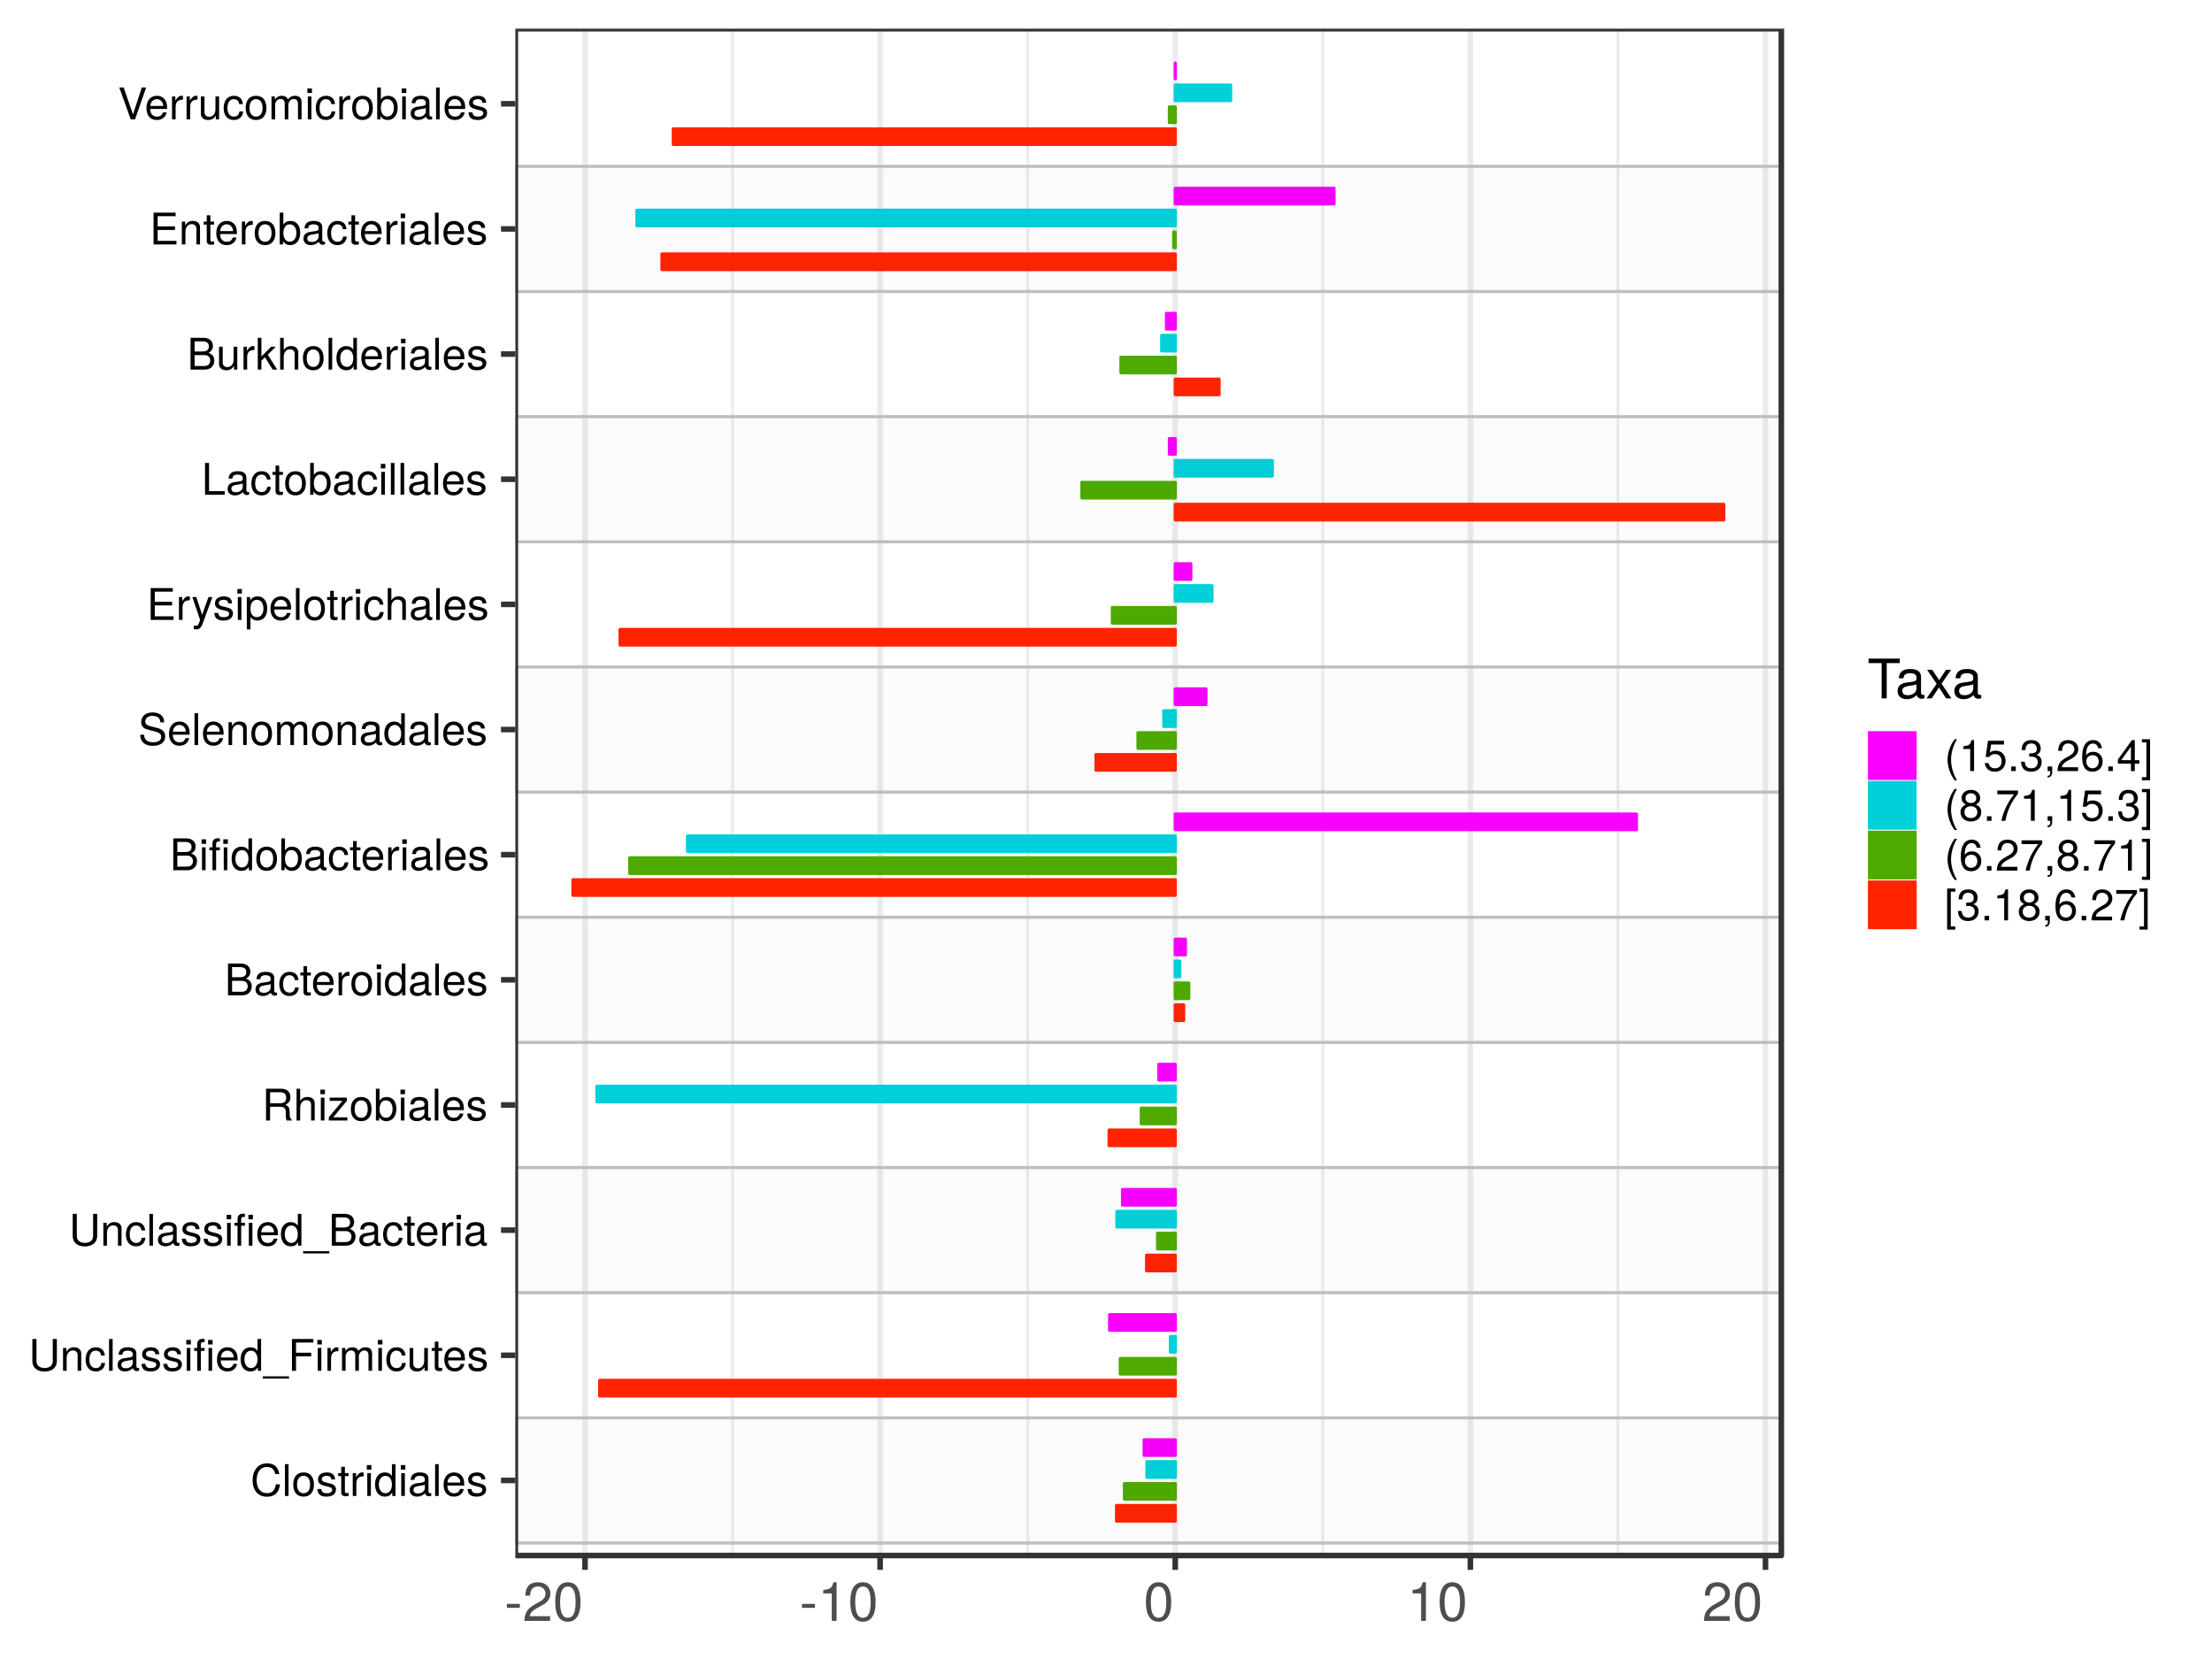 <?xml version="1.0" encoding="UTF-8"?>
<svg xmlns="http://www.w3.org/2000/svg" xmlns:xlink="http://www.w3.org/1999/xlink" width="768pt" height="576pt" viewBox="0 0 768 576" version="1.1">
<defs>
<g>
<symbol overflow="visible" id="glyph0-0">
<path style="stroke:none;" d=""/>
</symbol>
<symbol overflow="visible" id="glyph0-1">
<path style="stroke:none;" d="M 10.266 -4.031 L 8.812 -4.031 C 8.469 -1.938 7.594 -0.969 5.734 -0.969 C 3.531 -0.969 2.141 -2.656 2.141 -5.406 C 2.141 -8.25 3.469 -10.078 5.609 -10.078 C 7.328 -10.078 8.25 -9.312 8.594 -7.625 L 10.031 -7.625 C 9.594 -10.047 8.203 -11.328 5.781 -11.328 C 2.422 -11.328 0.734 -8.625 0.734 -5.391 C 0.734 -2.172 2.469 0.266 5.719 0.266 C 8.406 0.266 9.922 -1.156 10.266 -4.031 Z M 10.266 -4.031 "/>
</symbol>
<symbol overflow="visible" id="glyph0-2">
<path style="stroke:none;" d="M 2.281 0 L 2.281 -11.047 L 1.031 -11.047 L 1.031 0 Z M 2.281 0 "/>
</symbol>
<symbol overflow="visible" id="glyph0-3">
<path style="stroke:none;" d="M 7.734 -3.906 C 7.734 -6.656 6.406 -8.172 4.125 -8.172 C 1.891 -8.172 0.547 -6.641 0.547 -3.969 C 0.547 -1.297 1.875 0.234 4.141 0.234 C 6.359 0.234 7.734 -1.297 7.734 -3.906 Z M 6.406 -3.922 C 6.406 -2.062 5.531 -0.938 4.141 -0.938 C 2.734 -0.938 1.859 -2.047 1.859 -3.969 C 1.859 -5.875 2.734 -7 4.141 -7 C 5.562 -7 6.406 -5.891 6.406 -3.922 Z M 6.406 -3.922 "/>
</symbol>
<symbol overflow="visible" id="glyph0-4">
<path style="stroke:none;" d="M 6.953 -2.234 C 6.953 -3.406 6.297 -4 4.719 -4.375 L 3.5 -4.672 C 2.469 -4.906 2.031 -5.25 2.031 -5.812 C 2.031 -6.531 2.688 -7 3.719 -7 C 4.734 -7 5.281 -6.562 5.312 -5.734 L 6.641 -5.734 C 6.625 -7.297 5.594 -8.172 3.766 -8.172 C 1.906 -8.172 0.719 -7.219 0.719 -5.75 C 0.719 -4.5 1.344 -3.906 3.234 -3.453 L 4.406 -3.172 C 5.297 -2.953 5.641 -2.703 5.641 -2.125 C 5.641 -1.375 4.891 -0.938 3.797 -0.938 C 2.656 -0.938 2.016 -1.219 1.844 -2.422 L 0.516 -2.422 C 0.578 -0.594 1.609 0.234 3.688 0.234 C 5.688 0.234 6.953 -0.703 6.953 -2.234 Z M 6.953 -2.234 "/>
</symbol>
<symbol overflow="visible" id="glyph0-5">
<path style="stroke:none;" d="M 3.844 0 L 3.844 -1.062 C 3.688 -1.016 3.484 -1 3.25 -1 C 2.703 -1 2.547 -1.156 2.547 -1.719 L 2.547 -6.906 L 3.844 -6.906 L 3.844 -7.938 L 2.547 -7.938 L 2.547 -10.125 L 1.281 -10.125 L 1.281 -7.938 L 0.219 -7.938 L 0.219 -6.906 L 1.281 -6.906 L 1.281 -1.156 C 1.281 -0.344 1.828 0.109 2.812 0.109 C 3.125 0.109 3.422 0.078 3.844 0 Z M 3.844 0 "/>
</symbol>
<symbol overflow="visible" id="glyph0-6">
<path style="stroke:none;" d="M 4.859 -6.828 L 4.859 -8.125 C 4.656 -8.156 4.547 -8.172 4.375 -8.172 C 3.562 -8.172 2.938 -7.688 2.219 -6.5 L 2.219 -7.938 L 1.062 -7.938 L 1.062 0 L 2.312 0 L 2.312 -4.125 C 2.312 -5.906 2.906 -6.812 4.859 -6.828 Z M 4.859 -6.828 "/>
</symbol>
<symbol overflow="visible" id="glyph0-7">
<path style="stroke:none;" d="M 2.312 0 L 2.312 -7.938 L 1.062 -7.938 L 1.062 0 Z M 2.484 -9.141 L 2.484 -10.719 L 0.906 -10.719 L 0.906 -9.141 Z M 2.484 -9.141 "/>
</symbol>
<symbol overflow="visible" id="glyph0-8">
<path style="stroke:none;" d="M 7.5 0 L 7.5 -11.047 L 6.25 -11.047 L 6.25 -6.938 C 5.719 -7.75 4.859 -8.172 3.797 -8.172 C 1.75 -8.172 0.391 -6.578 0.391 -4.047 C 0.391 -1.359 1.719 0.234 3.844 0.234 C 4.938 0.234 5.703 -0.188 6.375 -1.172 L 6.375 0 Z M 6.25 -3.938 C 6.25 -2.109 5.359 -0.953 4.031 -0.953 C 2.641 -0.953 1.719 -2.125 1.719 -3.969 C 1.719 -5.812 2.641 -6.984 4.016 -6.984 C 5.375 -6.984 6.25 -5.781 6.25 -3.938 Z M 6.25 -3.938 "/>
</symbol>
<symbol overflow="visible" id="glyph0-9">
<path style="stroke:none;" d="M 8.109 -0.031 L 8.109 -0.984 C 7.969 -0.953 7.906 -0.953 7.828 -0.953 C 7.391 -0.953 7.156 -1.188 7.156 -1.578 L 7.156 -6 C 7.156 -7.406 6.125 -8.172 4.172 -8.172 C 2.25 -8.172 1.062 -7.422 0.984 -5.594 L 2.266 -5.594 C 2.359 -6.562 2.938 -7 4.125 -7 C 5.266 -7 5.891 -6.578 5.891 -5.812 L 5.891 -5.484 C 5.891 -4.953 5.578 -4.734 4.578 -4.609 C 2.781 -4.375 2.516 -4.312 2.031 -4.125 C 1.109 -3.75 0.641 -3.031 0.641 -2.062 C 0.641 -0.625 1.641 0.234 3.25 0.234 C 4.266 0.234 5.25 -0.203 5.938 -0.938 C 6.078 -0.328 6.625 0.109 7.25 0.109 C 7.5 0.109 7.703 0.078 8.109 -0.031 Z M 5.891 -2.75 C 5.891 -1.609 4.75 -0.875 3.516 -0.875 C 2.531 -0.875 1.953 -1.234 1.953 -2.094 C 1.953 -2.922 2.516 -3.281 3.859 -3.484 C 5.203 -3.672 5.469 -3.734 5.891 -3.922 Z M 5.891 -2.75 "/>
</symbol>
<symbol overflow="visible" id="glyph0-10">
<path style="stroke:none;" d="M 7.781 -3.609 C 7.781 -4.766 7.688 -5.484 7.453 -6.078 C 6.938 -7.375 5.734 -8.172 4.25 -8.172 C 2.031 -8.172 0.609 -6.531 0.609 -3.922 C 0.609 -1.312 1.984 0.234 4.219 0.234 C 6.031 0.234 7.297 -0.797 7.609 -2.406 L 6.328 -2.406 C 5.984 -1.359 5.281 -0.938 4.266 -0.938 C 2.938 -0.938 1.953 -1.781 1.922 -3.609 Z M 6.422 -4.734 C 6.422 -4.734 6.422 -4.672 6.406 -4.641 L 1.953 -4.641 C 2.062 -6.047 2.953 -7 4.234 -7 C 5.469 -7 6.422 -5.969 6.422 -4.734 Z M 6.422 -4.734 "/>
</symbol>
<symbol overflow="visible" id="glyph0-11">
<path style="stroke:none;" d="M 9.781 -3.359 L 9.781 -11.047 L 8.359 -11.047 L 8.359 -3.359 C 8.359 -1.875 7.297 -0.969 5.516 -0.969 C 3.859 -0.969 2.703 -1.766 2.703 -3.359 L 2.703 -11.047 L 1.281 -11.047 L 1.281 -3.359 C 1.281 -1.125 2.891 0.266 5.516 0.266 C 8.109 0.266 9.781 -1.156 9.781 -3.359 Z M 9.781 -3.359 "/>
</symbol>
<symbol overflow="visible" id="glyph0-12">
<path style="stroke:none;" d="M 7.375 0 L 7.375 -6 C 7.375 -7.328 6.391 -8.172 4.859 -8.172 C 3.688 -8.172 2.922 -7.719 2.234 -6.609 L 2.234 -7.938 L 1.062 -7.938 L 1.062 0 L 2.312 0 L 2.312 -4.375 C 2.312 -6 3.203 -7.062 4.484 -7.062 C 5.484 -7.062 6.125 -6.453 6.125 -5.5 L 6.125 0 Z M 7.375 0 "/>
</symbol>
<symbol overflow="visible" id="glyph0-13">
<path style="stroke:none;" d="M 7.234 -2.734 L 5.953 -2.734 C 5.75 -1.453 5.094 -0.938 4.016 -0.938 C 2.625 -0.938 1.781 -2.016 1.781 -3.891 C 1.781 -5.875 2.609 -7 3.984 -7 C 5.047 -7 5.719 -6.375 5.859 -5.281 L 7.141 -5.281 C 6.984 -7.219 5.781 -8.172 4 -8.172 C 1.859 -8.172 0.469 -6.531 0.469 -3.891 C 0.469 -1.328 1.828 0.234 3.984 0.234 C 5.875 0.234 7.078 -0.906 7.234 -2.734 Z M 7.234 -2.734 "/>
</symbol>
<symbol overflow="visible" id="glyph0-14">
<path style="stroke:none;" d="M 3.906 -6.906 L 3.906 -7.938 L 2.594 -7.938 L 2.594 -9.188 C 2.594 -9.719 2.891 -9.984 3.469 -9.984 C 3.578 -9.984 3.625 -9.984 3.906 -9.969 L 3.906 -11.016 C 3.625 -11.078 3.453 -11.094 3.203 -11.094 C 2.031 -11.094 1.328 -10.422 1.328 -9.297 L 1.328 -7.938 L 0.266 -7.938 L 0.266 -6.906 L 1.328 -6.906 L 1.328 0 L 2.594 0 L 2.594 -6.906 Z M 6.5 0 L 6.5 -7.938 L 5.25 -7.938 L 5.25 0 Z M 6.672 -9.141 L 6.672 -10.719 L 5.094 -10.719 L 5.094 -9.141 Z M 6.672 -9.141 "/>
</symbol>
<symbol overflow="visible" id="glyph0-15">
<path style="stroke:none;" d="M 8.766 2.688 L 8.766 1.922 L -0.328 1.922 L -0.328 2.688 Z M 8.766 2.688 "/>
</symbol>
<symbol overflow="visible" id="glyph0-16">
<path style="stroke:none;" d="M 8.781 -9.812 L 8.781 -11.047 L 1.359 -11.047 L 1.359 0 L 2.781 0 L 2.781 -5.031 L 8.047 -5.031 L 8.047 -6.281 L 2.781 -6.281 L 2.781 -9.812 Z M 8.781 -9.812 "/>
</symbol>
<symbol overflow="visible" id="glyph0-17">
<path style="stroke:none;" d="M 11.516 0 L 11.516 -5.953 C 11.516 -7.375 10.734 -8.172 9.25 -8.172 C 8.188 -8.172 7.547 -7.844 6.812 -6.953 C 6.328 -7.812 5.703 -8.172 4.672 -8.172 C 3.609 -8.172 2.906 -7.781 2.234 -6.828 L 2.234 -7.938 L 1.078 -7.938 L 1.078 0 L 2.328 0 L 2.328 -4.984 C 2.328 -6.141 3.172 -7.062 4.203 -7.062 C 5.141 -7.062 5.672 -6.484 5.672 -5.469 L 5.672 0 L 6.922 0 L 6.922 -4.984 C 6.922 -6.141 7.781 -7.062 8.812 -7.062 C 9.734 -7.062 10.266 -6.469 10.266 -5.469 L 10.266 0 Z M 11.516 0 "/>
</symbol>
<symbol overflow="visible" id="glyph0-18">
<path style="stroke:none;" d="M 7.312 0 L 7.312 -7.938 L 6.047 -7.938 L 6.047 -3.562 C 6.047 -1.938 5.203 -0.875 3.875 -0.875 C 2.875 -0.875 2.25 -1.484 2.25 -2.438 L 2.25 -7.938 L 0.984 -7.938 L 0.984 -1.938 C 0.984 -0.625 1.969 0.234 3.516 0.234 C 4.688 0.234 5.422 -0.188 6.172 -1.234 L 6.172 0 Z M 7.312 0 "/>
</symbol>
<symbol overflow="visible" id="glyph0-19">
<path style="stroke:none;" d="M 9.438 -3.156 C 9.438 -4.484 8.844 -5.297 7.422 -5.828 C 8.422 -6.312 8.953 -7.125 8.953 -8.25 C 8.953 -9.859 7.781 -11.047 5.688 -11.047 L 1.203 -11.047 L 1.203 0 L 6.188 0 C 8.172 0 9.438 -1.328 9.438 -3.156 Z M 7.547 -8.047 C 7.547 -6.922 6.891 -6.297 5.328 -6.297 L 2.609 -6.297 L 2.609 -9.812 L 5.328 -9.812 C 6.891 -9.812 7.547 -9.172 7.547 -8.047 Z M 8.031 -3.141 C 8.031 -2.078 7.375 -1.25 6.047 -1.25 L 2.609 -1.25 L 2.609 -5.047 L 6.047 -5.047 C 7.375 -5.047 8.031 -4.219 8.031 -3.141 Z M 8.031 -3.141 "/>
</symbol>
<symbol overflow="visible" id="glyph0-20">
<path style="stroke:none;" d="M 10.297 0 L 10.297 -0.344 C 9.766 -0.719 9.641 -1.109 9.625 -2.578 C 9.594 -4.391 9.328 -4.938 8.125 -5.453 C 9.359 -6.062 9.859 -6.828 9.859 -8.094 C 9.859 -10 8.672 -11.047 6.5 -11.047 L 1.406 -11.047 L 1.406 0 L 2.812 0 L 2.812 -4.766 L 6.453 -4.766 C 7.703 -4.766 8.297 -4.156 8.281 -2.781 L 8.266 -1.797 C 8.25 -1.125 8.375 -0.453 8.578 0 Z M 8.391 -7.891 C 8.391 -6.594 7.734 -6 6.234 -6 L 2.812 -6 L 2.812 -9.812 L 6.234 -9.812 C 7.812 -9.812 8.391 -9.141 8.391 -7.891 Z M 8.391 -7.891 "/>
</symbol>
<symbol overflow="visible" id="glyph0-21">
<path style="stroke:none;" d="M 7.359 0 L 7.359 -6 C 7.359 -7.328 6.406 -8.172 4.859 -8.172 C 3.75 -8.172 3.062 -7.828 2.312 -6.844 L 2.312 -11.047 L 1.062 -11.047 L 1.062 0 L 2.312 0 L 2.312 -4.375 C 2.312 -6 3.172 -7.062 4.469 -7.062 C 5.359 -7.062 6.109 -6.547 6.109 -5.5 L 6.109 0 Z M 7.359 0 "/>
</symbol>
<symbol overflow="visible" id="glyph0-22">
<path style="stroke:none;" d="M 6.922 0 L 6.922 -1.109 L 2 -1.109 L 6.719 -6.828 L 6.719 -7.938 L 0.781 -7.938 L 0.781 -6.828 L 5.219 -6.828 L 0.469 -1.141 L 0.469 0 Z M 6.922 0 "/>
</symbol>
<symbol overflow="visible" id="glyph0-23">
<path style="stroke:none;" d="M 7.922 -4.062 C 7.922 -6.641 6.625 -8.172 4.531 -8.172 C 3.438 -8.172 2.672 -7.766 2.078 -6.859 L 2.078 -11.047 L 0.812 -11.047 L 0.812 0 L 1.953 0 L 1.953 -1.141 C 2.562 -0.219 3.359 0.234 4.469 0.234 C 6.562 0.234 7.922 -1.484 7.922 -4.062 Z M 6.609 -3.984 C 6.609 -2.188 5.672 -0.953 4.297 -0.953 C 2.953 -0.953 2.078 -2.172 2.078 -3.969 C 2.078 -5.828 2.953 -7.047 4.297 -6.984 C 5.703 -6.984 6.609 -5.766 6.609 -3.984 Z M 6.609 -3.984 "/>
</symbol>
<symbol overflow="visible" id="glyph0-24">
<path style="stroke:none;" d="M 9.406 -3.031 C 9.406 -4.391 8.562 -5.391 7.062 -5.812 L 4.297 -6.547 C 2.953 -6.891 2.469 -7.328 2.469 -8.188 C 2.469 -9.312 3.453 -10.141 4.938 -10.141 C 6.703 -10.141 7.703 -9.344 7.703 -7.891 L 9.031 -7.891 C 9.031 -10.062 7.531 -11.328 4.984 -11.328 C 2.562 -11.328 1.062 -9.984 1.062 -7.984 C 1.062 -6.641 1.766 -5.797 3.234 -5.406 L 5.969 -4.688 C 7.359 -4.312 8 -3.766 8 -2.891 C 8 -1.688 7.094 -0.969 5.188 -0.969 C 3.094 -0.969 2.062 -2.016 2.062 -3.594 L 0.734 -3.594 C 0.734 -0.984 2.484 0.266 5.094 0.266 C 7.891 0.266 9.406 -1.062 9.406 -3.031 Z M 9.406 -3.031 "/>
</symbol>
<symbol overflow="visible" id="glyph0-25">
<path style="stroke:none;" d="M 9.297 0 L 9.297 -1.25 L 2.781 -1.25 L 2.781 -5.031 L 8.797 -5.031 L 8.797 -6.281 L 2.781 -6.281 L 2.781 -9.812 L 9.016 -9.812 L 9.016 -11.047 L 1.359 -11.047 L 1.359 0 Z M 9.297 0 "/>
</symbol>
<symbol overflow="visible" id="glyph0-26">
<path style="stroke:none;" d="M 7.25 -7.938 L 5.875 -7.938 L 3.688 -1.766 L 1.656 -7.938 L 0.297 -7.938 L 2.984 0.031 L 2.5 1.281 C 2.281 1.844 2.031 2.062 1.484 2.062 C 1.297 2.062 1.094 2.031 0.812 1.969 L 0.812 3.109 C 1.078 3.25 1.328 3.297 1.672 3.297 C 2.562 3.297 3.281 2.797 3.719 1.672 Z M 7.25 -7.938 "/>
</symbol>
<symbol overflow="visible" id="glyph0-27">
<path style="stroke:none;" d="M 7.922 -3.891 C 7.922 -6.562 6.625 -8.172 4.516 -8.172 C 3.438 -8.172 2.578 -7.688 1.984 -6.75 L 1.984 -7.938 L 0.828 -7.938 L 0.828 3.297 L 2.094 3.297 L 2.094 -0.953 C 2.766 -0.141 3.5 0.234 4.531 0.234 C 6.578 0.234 7.922 -1.359 7.922 -3.891 Z M 6.609 -3.922 C 6.609 -2.125 5.688 -0.953 4.297 -0.953 C 2.969 -0.953 2.094 -2.047 2.094 -3.906 C 2.094 -5.781 2.969 -6.984 4.297 -6.984 C 5.703 -6.984 6.609 -5.812 6.609 -3.922 Z M 6.609 -3.922 "/>
</symbol>
<symbol overflow="visible" id="glyph0-28">
<path style="stroke:none;" d="M 8.078 0 L 8.078 -1.25 L 2.625 -1.25 L 2.625 -11.047 L 1.219 -11.047 L 1.219 0 Z M 8.078 0 "/>
</symbol>
<symbol overflow="visible" id="glyph0-29">
<path style="stroke:none;" d="M 7.609 0 L 4.359 -5.203 L 7.125 -7.938 L 5.5 -7.938 L 2.141 -4.578 L 2.141 -11.047 L 0.875 -11.047 L 0.875 0 L 2.141 0 L 2.141 -3.094 L 3.359 -4.297 L 6.047 0 Z M 7.609 0 "/>
</symbol>
<symbol overflow="visible" id="glyph0-30">
<path style="stroke:none;" d="M 9.781 -11.047 L 8.281 -11.047 L 5.219 -1.703 L 1.969 -11.047 L 0.453 -11.047 L 4.422 0 L 5.938 0 Z M 9.781 -11.047 "/>
</symbol>
<symbol overflow="visible" id="glyph0-31">
<path style="stroke:none;" d="M 4.406 3.219 C 3.078 1.047 2.328 -1.5 2.328 -3.922 C 2.328 -6.328 3.078 -8.891 4.406 -11.047 L 3.578 -11.047 C 2.062 -9.062 1.109 -6.312 1.109 -3.922 C 1.109 -1.531 2.062 1.234 3.578 3.219 Z M 4.406 3.219 "/>
</symbol>
<symbol overflow="visible" id="glyph0-32">
<path style="stroke:none;" d="M 5.266 0 L 5.266 -10.75 L 4.375 -10.75 C 3.906 -9.094 3.609 -8.859 1.547 -8.609 L 1.547 -7.656 L 3.922 -7.656 L 3.922 0 Z M 5.266 0 "/>
</symbol>
<symbol overflow="visible" id="glyph0-33">
<path style="stroke:none;" d="M 7.781 -3.562 C 7.781 -5.688 6.359 -7.078 4.297 -7.078 C 3.547 -7.078 2.938 -6.875 2.312 -6.422 L 2.75 -9.203 L 7.219 -9.203 L 7.219 -10.516 L 1.672 -10.516 L 0.859 -4.891 L 2.094 -4.891 C 2.719 -5.641 3.234 -5.891 4.062 -5.891 C 5.5 -5.891 6.406 -4.969 6.406 -3.375 C 6.406 -1.828 5.516 -0.953 4.062 -0.953 C 2.891 -0.953 2.188 -1.547 1.859 -2.766 L 0.531 -2.766 C 0.969 -0.625 2.188 0.234 4.094 0.234 C 6.266 0.234 7.781 -1.281 7.781 -3.562 Z M 7.781 -3.562 "/>
</symbol>
<symbol overflow="visible" id="glyph0-34">
<path style="stroke:none;" d="M 2.891 0 L 2.891 -1.578 L 1.312 -1.578 L 1.312 0 Z M 2.891 0 "/>
</symbol>
<symbol overflow="visible" id="glyph0-35">
<path style="stroke:none;" d="M 7.672 -3.125 C 7.672 -4.422 7.141 -5.188 5.844 -5.625 C 6.844 -6.016 7.344 -6.719 7.344 -7.797 C 7.344 -9.641 6.125 -10.75 4.078 -10.75 C 1.906 -10.75 0.766 -9.562 0.719 -7.281 L 2.047 -7.281 C 2.078 -8.859 2.734 -9.578 4.094 -9.578 C 5.281 -9.578 5.984 -8.875 5.984 -7.75 C 5.984 -6.594 5.484 -6.125 3.344 -6.125 L 3.344 -5 L 4.078 -5 C 5.547 -5 6.312 -4.297 6.312 -3.109 C 6.312 -1.766 5.469 -0.953 4.078 -0.953 C 2.625 -0.953 1.906 -1.688 1.812 -3.25 L 0.484 -3.25 C 0.656 -0.844 1.828 0.234 4.031 0.234 C 6.25 0.234 7.672 -1.094 7.672 -3.125 Z M 7.672 -3.125 "/>
</symbol>
<symbol overflow="visible" id="glyph0-36">
<path style="stroke:none;" d="M 2.906 0.25 L 2.906 -1.578 L 1.312 -1.578 L 1.312 0 L 2.234 0 L 2.234 0.266 C 2.234 1.312 2.031 1.625 1.312 1.656 L 1.312 2.234 C 2.375 2.234 2.906 1.547 2.906 0.25 Z M 2.906 0.25 "/>
</symbol>
<symbol overflow="visible" id="glyph0-37">
<path style="stroke:none;" d="M 7.75 -7.594 C 7.75 -9.406 6.328 -10.75 4.297 -10.75 C 2.109 -10.75 0.828 -9.625 0.766 -7.016 L 2.094 -7.016 C 2.203 -8.828 2.938 -9.578 4.266 -9.578 C 5.469 -9.578 6.375 -8.719 6.375 -7.562 C 6.375 -6.719 5.875 -5.984 4.922 -5.438 L 3.531 -4.656 C 1.281 -3.375 0.641 -2.359 0.516 0 L 7.672 0 L 7.672 -1.312 L 2.016 -1.312 C 2.156 -2.203 2.641 -2.766 3.953 -3.531 L 5.469 -4.344 C 6.969 -5.156 7.75 -6.281 7.75 -7.594 Z M 7.75 -7.594 "/>
</symbol>
<symbol overflow="visible" id="glyph0-38">
<path style="stroke:none;" d="M 7.781 -3.328 C 7.781 -5.328 6.406 -6.688 4.484 -6.688 C 3.422 -6.688 2.594 -6.281 2.016 -5.484 C 2.031 -8.109 2.875 -9.562 4.406 -9.562 C 5.344 -9.562 6 -8.969 6.219 -7.938 L 7.547 -7.938 C 7.297 -9.703 6.141 -10.75 4.5 -10.75 C 2 -10.75 0.656 -8.641 0.656 -4.891 C 0.656 -1.547 1.797 0.234 4.266 0.234 C 6.312 0.234 7.781 -1.234 7.781 -3.328 Z M 6.406 -3.234 C 6.406 -1.875 5.5 -0.953 4.281 -0.953 C 3.031 -0.953 2.094 -1.922 2.094 -3.297 C 2.094 -4.641 3 -5.5 4.312 -5.5 C 5.609 -5.5 6.406 -4.672 6.406 -3.234 Z M 6.406 -3.234 "/>
</symbol>
<symbol overflow="visible" id="glyph0-39">
<path style="stroke:none;" d="M 7.875 -2.578 L 7.875 -3.781 L 6.297 -3.781 L 6.297 -10.75 L 5.312 -10.75 L 0.422 -3.984 L 0.422 -2.578 L 4.953 -2.578 L 4.953 0 L 6.297 0 L 6.297 -2.578 Z M 4.953 -3.781 L 1.594 -3.781 L 4.953 -8.469 Z M 4.953 -3.781 "/>
</symbol>
<symbol overflow="visible" id="glyph0-40">
<path style="stroke:none;" d="M 3.172 3.219 L 3.172 -11.047 L 0.344 -11.047 L 0.344 -9.953 L 1.906 -9.953 L 1.906 2.125 L 0.344 2.125 L 0.344 3.219 Z M 3.172 3.219 "/>
</symbol>
<symbol overflow="visible" id="glyph0-41">
<path style="stroke:none;" d="M 7.781 -3.031 C 7.781 -4.234 7.172 -5.062 5.922 -5.656 C 7.031 -6.312 7.391 -6.859 7.391 -7.875 C 7.391 -9.562 6.078 -10.75 4.172 -10.75 C 2.281 -10.75 0.938 -9.562 0.938 -7.875 C 0.938 -6.875 1.297 -6.328 2.391 -5.656 C 1.172 -5.062 0.562 -4.234 0.562 -3.047 C 0.562 -1.078 2.047 0.234 4.172 0.234 C 6.297 0.234 7.781 -1.078 7.781 -3.031 Z M 6.031 -7.844 C 6.031 -6.844 5.297 -6.188 4.172 -6.188 C 3.047 -6.188 2.297 -6.844 2.297 -7.859 C 2.297 -8.891 3.047 -9.562 4.172 -9.562 C 5.312 -9.562 6.031 -8.891 6.031 -7.844 Z M 6.406 -3.016 C 6.406 -1.75 5.5 -0.953 4.141 -0.953 C 2.828 -0.953 1.922 -1.766 1.922 -3.016 C 1.922 -4.281 2.828 -5.062 4.172 -5.062 C 5.5 -5.062 6.406 -4.281 6.406 -3.016 Z M 6.406 -3.016 "/>
</symbol>
<symbol overflow="visible" id="glyph0-42">
<path style="stroke:none;" d="M 7.875 -9.391 L 7.875 -10.516 L 0.703 -10.516 L 0.703 -9.203 L 6.5 -9.203 C 4.359 -6.5 2.844 -3.359 2.094 0 L 3.516 0 C 4.109 -3.469 5.625 -6.719 7.875 -9.391 Z M 7.875 -9.391 "/>
</symbol>
<symbol overflow="visible" id="glyph0-43">
<path style="stroke:none;" d="M 3.797 3.219 L 3.797 2.125 L 2.234 2.125 L 2.234 -9.953 L 3.797 -9.953 L 3.797 -11.047 L 0.969 -11.047 L 0.969 3.219 Z M 3.797 3.219 "/>
</symbol>
<symbol overflow="visible" id="glyph1-0">
<path style="stroke:none;" d=""/>
</symbol>
<symbol overflow="visible" id="glyph1-1">
<path style="stroke:none;" d="M 5.375 -4.547 L 5.375 -5.906 L 0.875 -5.906 L 0.875 -4.547 Z M 5.375 -4.547 "/>
</symbol>
<symbol overflow="visible" id="glyph1-2">
<path style="stroke:none;" d="M 9.672 -9.484 C 9.672 -11.766 7.922 -13.422 5.375 -13.422 C 2.625 -13.422 1.047 -12.031 0.953 -8.766 L 2.609 -8.766 C 2.75 -11.016 3.672 -11.969 5.328 -11.969 C 6.844 -11.969 7.969 -10.891 7.969 -9.453 C 7.969 -8.391 7.344 -7.484 6.156 -6.797 L 4.406 -5.812 C 1.609 -4.219 0.797 -2.953 0.641 0 L 9.578 0 L 9.578 -1.641 L 2.516 -1.641 C 2.688 -2.75 3.297 -3.453 4.938 -4.406 L 6.844 -5.438 C 8.719 -6.438 9.672 -7.844 9.672 -9.484 Z M 9.672 -9.484 "/>
</symbol>
<symbol overflow="visible" id="glyph1-3">
<path style="stroke:none;" d="M 9.594 -6.453 C 9.594 -11.109 8.125 -13.422 5.203 -13.422 C 2.312 -13.422 0.812 -11.078 0.812 -6.578 C 0.812 -2.047 2.328 0.281 5.203 0.281 C 8.047 0.281 9.594 -2.047 9.594 -6.453 Z M 7.891 -6.609 C 7.891 -2.797 7.031 -1.094 5.172 -1.094 C 3.406 -1.094 2.516 -2.875 2.516 -6.547 C 2.516 -10.219 3.406 -11.953 5.203 -11.953 C 7 -11.953 7.891 -10.203 7.891 -6.609 Z M 7.891 -6.609 "/>
</symbol>
<symbol overflow="visible" id="glyph1-4">
<path style="stroke:none;" d="M 6.578 0 L 6.578 -13.422 L 5.469 -13.422 C 4.891 -11.359 4.5 -11.078 1.938 -10.75 L 1.938 -9.562 L 4.906 -9.562 L 4.906 0 Z M 6.578 0 "/>
</symbol>
<symbol overflow="visible" id="glyph1-5">
<path style="stroke:none;" d="M 11.234 -12.25 L 11.234 -13.812 L 0.391 -13.812 L 0.391 -12.25 L 4.938 -12.25 L 4.938 0 L 6.703 0 L 6.703 -12.25 Z M 11.234 -12.25 "/>
</symbol>
<symbol overflow="visible" id="glyph1-6">
<path style="stroke:none;" d="M 10.125 -0.031 L 10.125 -1.234 C 9.969 -1.188 9.891 -1.188 9.797 -1.188 C 9.234 -1.188 8.938 -1.484 8.938 -1.969 L 8.938 -7.5 C 8.938 -9.266 7.656 -10.203 5.203 -10.203 C 2.797 -10.203 1.328 -9.281 1.234 -6.984 L 2.828 -6.984 C 2.953 -8.203 3.672 -8.75 5.156 -8.75 C 6.578 -8.75 7.359 -8.219 7.359 -7.266 L 7.359 -6.859 C 7.359 -6.188 6.969 -5.906 5.719 -5.75 C 3.484 -5.469 3.141 -5.391 2.531 -5.156 C 1.375 -4.672 0.797 -3.781 0.797 -2.578 C 0.797 -0.781 2.047 0.281 4.047 0.281 C 5.328 0.281 6.547 -0.25 7.422 -1.172 C 7.594 -0.422 8.281 0.125 9.047 0.125 C 9.375 0.125 9.625 0.094 10.125 -0.031 Z M 7.359 -3.422 C 7.359 -2 5.922 -1.094 4.391 -1.094 C 3.156 -1.094 2.438 -1.531 2.438 -2.609 C 2.438 -3.656 3.141 -4.109 4.828 -4.359 C 6.5 -4.578 6.844 -4.656 7.359 -4.906 Z M 7.359 -3.422 "/>
</symbol>
<symbol overflow="visible" id="glyph1-7">
<path style="stroke:none;" d="M 8.953 0 L 5.531 -5.125 L 8.859 -9.922 L 7.078 -9.922 L 4.703 -6.328 L 2.312 -9.922 L 0.516 -9.922 L 3.828 -5.062 L 0.328 0 L 2.125 0 L 4.641 -3.812 L 7.125 0 Z M 8.953 0 "/>
</symbol>
</g>
<clipPath id="clip1">
  <path d="M 178.93 9.961 L 619 9.961 L 619 541 L 178.93 541 Z M 178.93 9.961 "/>
</clipPath>
<clipPath id="clip2">
  <path d="M 253 9.961 L 255 9.961 L 255 541 L 253 541 Z M 253 9.961 "/>
</clipPath>
<clipPath id="clip3">
  <path d="M 356 9.961 L 358 9.961 L 358 541 L 356 541 Z M 356 9.961 "/>
</clipPath>
<clipPath id="clip4">
  <path d="M 458 9.961 L 460 9.961 L 460 541 L 458 541 Z M 458 9.961 "/>
</clipPath>
<clipPath id="clip5">
  <path d="M 561 9.961 L 563 9.961 L 563 541 L 561 541 Z M 561 9.961 "/>
</clipPath>
<clipPath id="clip6">
  <path d="M 202 9.961 L 205 9.961 L 205 541.07 L 202 541.07 Z M 202 9.961 "/>
</clipPath>
<clipPath id="clip7">
  <path d="M 304 9.961 L 307 9.961 L 307 541.07 L 304 541.07 Z M 304 9.961 "/>
</clipPath>
<clipPath id="clip8">
  <path d="M 407 9.961 L 410 9.961 L 410 541.07 L 407 541.07 Z M 407 9.961 "/>
</clipPath>
<clipPath id="clip9">
  <path d="M 509 9.961 L 512 9.961 L 512 541.07 L 509 541.07 Z M 509 9.961 "/>
</clipPath>
<clipPath id="clip10">
  <path d="M 612 9.961 L 614 9.961 L 614 541.07 L 612 541.07 Z M 612 9.961 "/>
</clipPath>
<clipPath id="clip11">
  <path d="M 178.93 492 L 619 492 L 619 536 L 178.93 536 Z M 178.93 492 "/>
</clipPath>
<clipPath id="clip12">
  <path d="M 178.93 491 L 619.473 491 L 619.473 537 L 178.93 537 Z M 178.93 491 "/>
</clipPath>
<clipPath id="clip13">
  <path d="M 178.93 405 L 619 405 L 619 449 L 178.93 449 Z M 178.93 405 "/>
</clipPath>
<clipPath id="clip14">
  <path d="M 178.93 404 L 619.473 404 L 619.473 450 L 178.93 450 Z M 178.93 404 "/>
</clipPath>
<clipPath id="clip15">
  <path d="M 178.93 318 L 619 318 L 619 362 L 178.93 362 Z M 178.93 318 "/>
</clipPath>
<clipPath id="clip16">
  <path d="M 178.93 317 L 619.473 317 L 619.473 363 L 178.93 363 Z M 178.93 317 "/>
</clipPath>
<clipPath id="clip17">
  <path d="M 178.93 231 L 619 231 L 619 276 L 178.93 276 Z M 178.93 231 "/>
</clipPath>
<clipPath id="clip18">
  <path d="M 178.93 231 L 619.473 231 L 619.473 276 L 178.93 276 Z M 178.93 231 "/>
</clipPath>
<clipPath id="clip19">
  <path d="M 178.93 144 L 619 144 L 619 189 L 178.93 189 Z M 178.93 144 "/>
</clipPath>
<clipPath id="clip20">
  <path d="M 178.93 144 L 619.473 144 L 619.473 189 L 178.93 189 Z M 178.93 144 "/>
</clipPath>
<clipPath id="clip21">
  <path d="M 178.93 57 L 619 57 L 619 102 L 178.93 102 Z M 178.93 57 "/>
</clipPath>
<clipPath id="clip22">
  <path d="M 178.93 57 L 619.473 57 L 619.473 102 L 178.93 102 Z M 178.93 57 "/>
</clipPath>
<clipPath id="clip23">
  <path d="M 178.93 9.961 L 619.473 9.961 L 619.473 541.07 L 178.93 541.07 Z M 178.93 9.961 "/>
</clipPath>
</defs>
<g id="surface5233">
<rect x="0" y="0" width="768" height="576" style="fill:rgb(100%,100%,100%);fill-opacity:1;stroke:none;"/>
<rect x="0" y="0" width="768" height="576" style="fill:rgb(100%,100%,100%);fill-opacity:1;stroke:none;"/>
<path style="fill:none;stroke-width:1.94;stroke-linecap:round;stroke-linejoin:round;stroke:rgb(100%,100%,100%);stroke-opacity:1;stroke-miterlimit:10;" d="M 0 576 L 768 576 L 768 0 L 0 0 Z M 0 576 "/>
<g clip-path="url(#clip1)" clip-rule="nonzero">
<path style=" stroke:none;fill-rule:nonzero;fill:rgb(100%,100%,100%);fill-opacity:1;" d="M 178.93 540.07 L 618.473 540.07 L 618.473 9.961 L 178.93 9.961 Z M 178.93 540.07 "/>
</g>
<g clip-path="url(#clip2)" clip-rule="nonzero">
<path style="fill:none;stroke-width:0.97;stroke-linecap:butt;stroke-linejoin:round;stroke:rgb(92.157%,92.157%,92.157%);stroke-opacity:1;stroke-miterlimit:10;" d="M 254.348 540.07 L 254.348 9.961 "/>
</g>
<g clip-path="url(#clip3)" clip-rule="nonzero">
<path style="fill:none;stroke-width:0.97;stroke-linecap:butt;stroke-linejoin:round;stroke:rgb(92.157%,92.157%,92.157%);stroke-opacity:1;stroke-miterlimit:10;" d="M 356.812 540.07 L 356.812 9.961 "/>
</g>
<g clip-path="url(#clip4)" clip-rule="nonzero">
<path style="fill:none;stroke-width:0.97;stroke-linecap:butt;stroke-linejoin:round;stroke:rgb(92.157%,92.157%,92.157%);stroke-opacity:1;stroke-miterlimit:10;" d="M 459.273 540.07 L 459.273 9.961 "/>
</g>
<g clip-path="url(#clip5)" clip-rule="nonzero">
<path style="fill:none;stroke-width:0.97;stroke-linecap:butt;stroke-linejoin:round;stroke:rgb(92.157%,92.157%,92.157%);stroke-opacity:1;stroke-miterlimit:10;" d="M 561.734 540.07 L 561.734 9.961 "/>
</g>
<g clip-path="url(#clip6)" clip-rule="nonzero">
<path style="fill:none;stroke-width:1.94;stroke-linecap:butt;stroke-linejoin:round;stroke:rgb(92.157%,92.157%,92.157%);stroke-opacity:1;stroke-miterlimit:10;" d="M 203.117 540.07 L 203.117 9.961 "/>
</g>
<g clip-path="url(#clip7)" clip-rule="nonzero">
<path style="fill:none;stroke-width:1.94;stroke-linecap:butt;stroke-linejoin:round;stroke:rgb(92.157%,92.157%,92.157%);stroke-opacity:1;stroke-miterlimit:10;" d="M 305.578 540.07 L 305.578 9.961 "/>
</g>
<g clip-path="url(#clip8)" clip-rule="nonzero">
<path style="fill:none;stroke-width:1.94;stroke-linecap:butt;stroke-linejoin:round;stroke:rgb(92.157%,92.157%,92.157%);stroke-opacity:1;stroke-miterlimit:10;" d="M 408.043 540.07 L 408.043 9.961 "/>
</g>
<g clip-path="url(#clip9)" clip-rule="nonzero">
<path style="fill:none;stroke-width:1.94;stroke-linecap:butt;stroke-linejoin:round;stroke:rgb(92.157%,92.157%,92.157%);stroke-opacity:1;stroke-miterlimit:10;" d="M 510.504 540.07 L 510.504 9.961 "/>
</g>
<g clip-path="url(#clip10)" clip-rule="nonzero">
<path style="fill:none;stroke-width:1.94;stroke-linecap:butt;stroke-linejoin:round;stroke:rgb(92.157%,92.157%,92.157%);stroke-opacity:1;stroke-miterlimit:10;" d="M 612.969 540.07 L 612.969 9.961 "/>
</g>
<path style="fill-rule:nonzero;fill:rgb(97.647%,0%,100%);fill-opacity:1;stroke-width:1.067;stroke-linecap:butt;stroke-linejoin:round;stroke:rgb(97.647%,0%,100%);stroke-opacity:1;stroke-miterlimit:10;" d="M 397.227 505.309 L 408.043 505.309 L 408.043 499.879 L 397.227 499.879 Z M 397.227 505.309 "/>
<path style="fill-rule:nonzero;fill:rgb(0%,81.569%,85.49%);fill-opacity:1;stroke-width:1.067;stroke-linecap:butt;stroke-linejoin:round;stroke:rgb(0%,81.569%,85.49%);stroke-opacity:1;stroke-miterlimit:10;" d="M 398.184 512.914 L 408.043 512.914 L 408.043 507.484 L 398.184 507.484 Z M 398.184 512.914 "/>
<path style="fill-rule:nonzero;fill:rgb(30.588%,66.667%,0%);fill-opacity:1;stroke-width:1.067;stroke-linecap:butt;stroke-linejoin:round;stroke:rgb(30.588%,66.667%,0%);stroke-opacity:1;stroke-miterlimit:10;" d="M 390.387 520.52 L 408.043 520.52 L 408.043 515.09 L 390.387 515.09 Z M 390.387 520.52 "/>
<path style="fill-rule:nonzero;fill:rgb(100%,13.725%,0%);fill-opacity:1;stroke-width:1.067;stroke-linecap:butt;stroke-linejoin:round;stroke:rgb(100%,13.725%,0%);stroke-opacity:1;stroke-miterlimit:10;" d="M 387.648 528.121 L 408.043 528.121 L 408.043 522.691 L 387.648 522.691 Z M 387.648 528.121 "/>
<path style="fill-rule:nonzero;fill:rgb(97.647%,0%,100%);fill-opacity:1;stroke-width:1.067;stroke-linecap:butt;stroke-linejoin:round;stroke:rgb(97.647%,0%,100%);stroke-opacity:1;stroke-miterlimit:10;" d="M 385.25 461.859 L 408.043 461.859 L 408.043 456.43 L 385.25 456.43 Z M 385.25 461.859 "/>
<path style="fill-rule:nonzero;fill:rgb(0%,81.569%,85.49%);fill-opacity:1;stroke-width:1.067;stroke-linecap:butt;stroke-linejoin:round;stroke:rgb(0%,81.569%,85.49%);stroke-opacity:1;stroke-miterlimit:10;" d="M 406.336 469.461 L 408.043 469.461 L 408.043 464.031 L 406.336 464.031 Z M 406.336 469.461 "/>
<path style="fill-rule:nonzero;fill:rgb(30.588%,66.667%,0%);fill-opacity:1;stroke-width:1.067;stroke-linecap:butt;stroke-linejoin:round;stroke:rgb(30.588%,66.667%,0%);stroke-opacity:1;stroke-miterlimit:10;" d="M 388.934 477.066 L 408.043 477.066 L 408.043 471.637 L 388.934 471.637 Z M 388.934 477.066 "/>
<path style="fill-rule:nonzero;fill:rgb(100%,13.725%,0%);fill-opacity:1;stroke-width:1.067;stroke-linecap:butt;stroke-linejoin:round;stroke:rgb(100%,13.725%,0%);stroke-opacity:1;stroke-miterlimit:10;" d="M 208.195 484.672 L 408.043 484.672 L 408.043 479.242 L 208.195 479.242 Z M 208.195 484.672 "/>
<path style="fill-rule:nonzero;fill:rgb(97.647%,0%,100%);fill-opacity:1;stroke-width:1.067;stroke-linecap:butt;stroke-linejoin:round;stroke:rgb(97.647%,0%,100%);stroke-opacity:1;stroke-miterlimit:10;" d="M 389.723 418.406 L 408.043 418.406 L 408.043 412.977 L 389.723 412.977 Z M 389.723 418.406 "/>
<path style="fill-rule:nonzero;fill:rgb(0%,81.569%,85.49%);fill-opacity:1;stroke-width:1.067;stroke-linecap:butt;stroke-linejoin:round;stroke:rgb(0%,81.569%,85.49%);stroke-opacity:1;stroke-miterlimit:10;" d="M 387.77 426.012 L 408.043 426.012 L 408.043 420.582 L 387.77 420.582 Z M 387.77 426.012 "/>
<path style="fill-rule:nonzero;fill:rgb(30.588%,66.667%,0%);fill-opacity:1;stroke-width:1.067;stroke-linecap:butt;stroke-linejoin:round;stroke:rgb(30.588%,66.667%,0%);stroke-opacity:1;stroke-miterlimit:10;" d="M 401.883 433.613 L 408.043 433.613 L 408.043 428.184 L 401.883 428.184 Z M 401.883 433.613 "/>
<path style="fill-rule:nonzero;fill:rgb(100%,13.725%,0%);fill-opacity:1;stroke-width:1.067;stroke-linecap:butt;stroke-linejoin:round;stroke:rgb(100%,13.725%,0%);stroke-opacity:1;stroke-miterlimit:10;" d="M 398.078 441.219 L 408.039 441.219 L 408.039 435.789 L 398.078 435.789 Z M 398.078 441.219 "/>
<path style="fill-rule:nonzero;fill:rgb(97.647%,0%,100%);fill-opacity:1;stroke-width:1.067;stroke-linecap:butt;stroke-linejoin:round;stroke:rgb(97.647%,0%,100%);stroke-opacity:1;stroke-miterlimit:10;" d="M 402.316 374.957 L 408.039 374.957 L 408.039 369.527 L 402.316 369.527 Z M 402.316 374.957 "/>
<path style="fill-rule:nonzero;fill:rgb(0%,81.569%,85.49%);fill-opacity:1;stroke-width:1.067;stroke-linecap:butt;stroke-linejoin:round;stroke:rgb(0%,81.569%,85.49%);stroke-opacity:1;stroke-miterlimit:10;" d="M 207.227 382.559 L 408.039 382.559 L 408.039 377.129 L 207.227 377.129 Z M 207.227 382.559 "/>
<path style="fill-rule:nonzero;fill:rgb(30.588%,66.667%,0%);fill-opacity:1;stroke-width:1.067;stroke-linecap:butt;stroke-linejoin:round;stroke:rgb(30.588%,66.667%,0%);stroke-opacity:1;stroke-miterlimit:10;" d="M 396.234 390.164 L 408.039 390.164 L 408.039 384.734 L 396.234 384.734 Z M 396.234 390.164 "/>
<path style="fill-rule:nonzero;fill:rgb(100%,13.725%,0%);fill-opacity:1;stroke-width:1.067;stroke-linecap:butt;stroke-linejoin:round;stroke:rgb(100%,13.725%,0%);stroke-opacity:1;stroke-miterlimit:10;" d="M 385.062 397.766 L 408.039 397.766 L 408.039 392.336 L 385.062 392.336 Z M 385.062 397.766 "/>
<path style="fill-rule:nonzero;fill:rgb(97.647%,0%,100%);fill-opacity:1;stroke-width:1.067;stroke-linecap:butt;stroke-linejoin:round;stroke:rgb(97.647%,0%,100%);stroke-opacity:1;stroke-miterlimit:10;" d="M 408.043 331.504 L 411.59 331.504 L 411.59 326.074 L 408.043 326.074 Z M 408.043 331.504 "/>
<path style="fill-rule:nonzero;fill:rgb(0%,81.569%,85.49%);fill-opacity:1;stroke-width:1.067;stroke-linecap:butt;stroke-linejoin:round;stroke:rgb(0%,81.569%,85.49%);stroke-opacity:1;stroke-miterlimit:10;" d="M 408.043 339.109 L 409.621 339.109 L 409.621 333.68 L 408.043 333.68 Z M 408.043 339.109 "/>
<path style="fill-rule:nonzero;fill:rgb(30.588%,66.667%,0%);fill-opacity:1;stroke-width:1.067;stroke-linecap:butt;stroke-linejoin:round;stroke:rgb(30.588%,66.667%,0%);stroke-opacity:1;stroke-miterlimit:10;" d="M 408.043 346.711 L 412.754 346.711 L 412.754 341.281 L 408.043 341.281 Z M 408.043 346.711 "/>
<path style="fill-rule:nonzero;fill:rgb(100%,13.725%,0%);fill-opacity:1;stroke-width:1.067;stroke-linecap:butt;stroke-linejoin:round;stroke:rgb(100%,13.725%,0%);stroke-opacity:1;stroke-miterlimit:10;" d="M 408.043 354.316 L 410.973 354.316 L 410.973 348.887 L 408.043 348.887 Z M 408.043 354.316 "/>
<path style="fill-rule:nonzero;fill:rgb(97.647%,0%,100%);fill-opacity:1;stroke-width:1.067;stroke-linecap:butt;stroke-linejoin:round;stroke:rgb(97.647%,0%,100%);stroke-opacity:1;stroke-miterlimit:10;" d="M 408.043 288.051 L 568.172 288.051 L 568.172 282.621 L 408.043 282.621 Z M 408.043 288.051 "/>
<path style="fill-rule:nonzero;fill:rgb(0%,81.569%,85.49%);fill-opacity:1;stroke-width:1.067;stroke-linecap:butt;stroke-linejoin:round;stroke:rgb(0%,81.569%,85.49%);stroke-opacity:1;stroke-miterlimit:10;" d="M 238.676 295.656 L 408.043 295.656 L 408.043 290.227 L 238.676 290.227 Z M 238.676 295.656 "/>
<path style="fill-rule:nonzero;fill:rgb(30.588%,66.667%,0%);fill-opacity:1;stroke-width:1.067;stroke-linecap:butt;stroke-linejoin:round;stroke:rgb(30.588%,66.667%,0%);stroke-opacity:1;stroke-miterlimit:10;" d="M 218.613 303.262 L 408.043 303.262 L 408.043 297.832 L 218.613 297.832 Z M 218.613 303.262 "/>
<path style="fill-rule:nonzero;fill:rgb(100%,13.725%,0%);fill-opacity:1;stroke-width:1.067;stroke-linecap:butt;stroke-linejoin:round;stroke:rgb(100%,13.725%,0%);stroke-opacity:1;stroke-miterlimit:10;" d="M 198.91 310.863 L 408.043 310.863 L 408.043 305.434 L 198.91 305.434 Z M 198.91 310.863 "/>
<path style="fill-rule:nonzero;fill:rgb(97.647%,0%,100%);fill-opacity:1;stroke-width:1.067;stroke-linecap:butt;stroke-linejoin:round;stroke:rgb(97.647%,0%,100%);stroke-opacity:1;stroke-miterlimit:10;" d="M 408.043 244.602 L 418.703 244.602 L 418.703 239.172 L 408.043 239.172 Z M 408.043 244.602 "/>
<path style="fill-rule:nonzero;fill:rgb(0%,81.569%,85.49%);fill-opacity:1;stroke-width:1.067;stroke-linecap:butt;stroke-linejoin:round;stroke:rgb(0%,81.569%,85.49%);stroke-opacity:1;stroke-miterlimit:10;" d="M 404.051 252.203 L 408.039 252.203 L 408.039 246.773 L 404.051 246.773 Z M 404.051 252.203 "/>
<path style="fill-rule:nonzero;fill:rgb(30.588%,66.667%,0%);fill-opacity:1;stroke-width:1.067;stroke-linecap:butt;stroke-linejoin:round;stroke:rgb(30.588%,66.667%,0%);stroke-opacity:1;stroke-miterlimit:10;" d="M 395.09 259.809 L 408.039 259.809 L 408.039 254.379 L 395.09 254.379 Z M 395.09 259.809 "/>
<path style="fill-rule:nonzero;fill:rgb(100%,13.725%,0%);fill-opacity:1;stroke-width:1.067;stroke-linecap:butt;stroke-linejoin:round;stroke:rgb(100%,13.725%,0%);stroke-opacity:1;stroke-miterlimit:10;" d="M 380.504 267.414 L 408.039 267.414 L 408.039 261.984 L 380.504 261.984 Z M 380.504 267.414 "/>
<path style="fill-rule:nonzero;fill:rgb(97.647%,0%,100%);fill-opacity:1;stroke-width:1.067;stroke-linecap:butt;stroke-linejoin:round;stroke:rgb(97.647%,0%,100%);stroke-opacity:1;stroke-miterlimit:10;" d="M 408.043 201.148 L 413.457 201.148 L 413.457 195.719 L 408.043 195.719 Z M 408.043 201.148 "/>
<path style="fill-rule:nonzero;fill:rgb(0%,81.569%,85.49%);fill-opacity:1;stroke-width:1.067;stroke-linecap:butt;stroke-linejoin:round;stroke:rgb(0%,81.569%,85.49%);stroke-opacity:1;stroke-miterlimit:10;" d="M 408.043 208.754 L 420.805 208.754 L 420.805 203.324 L 408.043 203.324 Z M 408.043 208.754 "/>
<path style="fill-rule:nonzero;fill:rgb(30.588%,66.667%,0%);fill-opacity:1;stroke-width:1.067;stroke-linecap:butt;stroke-linejoin:round;stroke:rgb(30.588%,66.667%,0%);stroke-opacity:1;stroke-miterlimit:10;" d="M 386.18 216.355 L 408.043 216.355 L 408.043 210.926 L 386.18 210.926 Z M 386.18 216.355 "/>
<path style="fill-rule:nonzero;fill:rgb(100%,13.725%,0%);fill-opacity:1;stroke-width:1.067;stroke-linecap:butt;stroke-linejoin:round;stroke:rgb(100%,13.725%,0%);stroke-opacity:1;stroke-miterlimit:10;" d="M 215.273 223.961 L 408.039 223.961 L 408.039 218.531 L 215.273 218.531 Z M 215.273 223.961 "/>
<path style="fill-rule:nonzero;fill:rgb(97.647%,0%,100%);fill-opacity:1;stroke-width:1.067;stroke-linecap:butt;stroke-linejoin:round;stroke:rgb(97.647%,0%,100%);stroke-opacity:1;stroke-miterlimit:10;" d="M 405.996 157.699 L 408.039 157.699 L 408.039 152.27 L 405.996 152.27 Z M 405.996 157.699 "/>
<path style="fill-rule:nonzero;fill:rgb(0%,81.569%,85.49%);fill-opacity:1;stroke-width:1.067;stroke-linecap:butt;stroke-linejoin:round;stroke:rgb(0%,81.569%,85.49%);stroke-opacity:1;stroke-miterlimit:10;" d="M 408.043 165.301 L 441.746 165.301 L 441.746 159.871 L 408.043 159.871 Z M 408.043 165.301 "/>
<path style="fill-rule:nonzero;fill:rgb(30.588%,66.667%,0%);fill-opacity:1;stroke-width:1.067;stroke-linecap:butt;stroke-linejoin:round;stroke:rgb(30.588%,66.667%,0%);stroke-opacity:1;stroke-miterlimit:10;" d="M 375.625 172.906 L 408.043 172.906 L 408.043 167.477 L 375.625 167.477 Z M 375.625 172.906 "/>
<path style="fill-rule:nonzero;fill:rgb(100%,13.725%,0%);fill-opacity:1;stroke-width:1.067;stroke-linecap:butt;stroke-linejoin:round;stroke:rgb(100%,13.725%,0%);stroke-opacity:1;stroke-miterlimit:10;" d="M 408.043 180.512 L 598.496 180.512 L 598.496 175.082 L 408.043 175.082 Z M 408.043 180.512 "/>
<path style="fill-rule:nonzero;fill:rgb(97.647%,0%,100%);fill-opacity:1;stroke-width:1.067;stroke-linecap:butt;stroke-linejoin:round;stroke:rgb(97.647%,0%,100%);stroke-opacity:1;stroke-miterlimit:10;" d="M 404.98 114.246 L 408.043 114.246 L 408.043 108.816 L 404.98 108.816 Z M 404.98 114.246 "/>
<path style="fill-rule:nonzero;fill:rgb(0%,81.569%,85.49%);fill-opacity:1;stroke-width:1.067;stroke-linecap:butt;stroke-linejoin:round;stroke:rgb(0%,81.569%,85.49%);stroke-opacity:1;stroke-miterlimit:10;" d="M 403.312 121.852 L 408.043 121.852 L 408.043 116.422 L 403.312 116.422 Z M 403.312 121.852 "/>
<path style="fill-rule:nonzero;fill:rgb(30.588%,66.667%,0%);fill-opacity:1;stroke-width:1.067;stroke-linecap:butt;stroke-linejoin:round;stroke:rgb(30.588%,66.667%,0%);stroke-opacity:1;stroke-miterlimit:10;" d="M 389.176 129.453 L 408.043 129.453 L 408.043 124.023 L 389.176 124.023 Z M 389.176 129.453 "/>
<path style="fill-rule:nonzero;fill:rgb(100%,13.725%,0%);fill-opacity:1;stroke-width:1.067;stroke-linecap:butt;stroke-linejoin:round;stroke:rgb(100%,13.725%,0%);stroke-opacity:1;stroke-miterlimit:10;" d="M 408.043 137.059 L 423.27 137.059 L 423.27 131.629 L 408.043 131.629 Z M 408.043 137.059 "/>
<path style="fill-rule:nonzero;fill:rgb(97.647%,0%,100%);fill-opacity:1;stroke-width:1.067;stroke-linecap:butt;stroke-linejoin:round;stroke:rgb(97.647%,0%,100%);stroke-opacity:1;stroke-miterlimit:10;" d="M 408.043 70.793 L 463.18 70.793 L 463.18 65.363 L 408.043 65.363 Z M 408.043 70.793 "/>
<path style="fill-rule:nonzero;fill:rgb(0%,81.569%,85.49%);fill-opacity:1;stroke-width:1.067;stroke-linecap:butt;stroke-linejoin:round;stroke:rgb(0%,81.569%,85.49%);stroke-opacity:1;stroke-miterlimit:10;" d="M 221.141 78.398 L 408.039 78.398 L 408.039 72.969 L 221.141 72.969 Z M 221.141 78.398 "/>
<path style="fill-rule:nonzero;fill:rgb(30.588%,66.667%,0%);fill-opacity:1;stroke-width:1.067;stroke-linecap:butt;stroke-linejoin:round;stroke:rgb(30.588%,66.667%,0%);stroke-opacity:1;stroke-miterlimit:10;" d="M 407.488 86.004 L 408.039 86.004 L 408.039 80.574 L 407.488 80.574 Z M 407.488 86.004 "/>
<path style="fill-rule:nonzero;fill:rgb(100%,13.725%,0%);fill-opacity:1;stroke-width:1.067;stroke-linecap:butt;stroke-linejoin:round;stroke:rgb(100%,13.725%,0%);stroke-opacity:1;stroke-miterlimit:10;" d="M 229.812 93.605 L 408.043 93.605 L 408.043 88.176 L 229.812 88.176 Z M 229.812 93.605 "/>
<path style="fill:none;stroke-width:1.067;stroke-linecap:butt;stroke-linejoin:round;stroke:rgb(97.647%,0%,100%);stroke-opacity:1;stroke-miterlimit:10;" d="M 408.043 27.344 L 408.043 21.914 Z M 408.043 27.344 "/>
<path style="fill-rule:nonzero;fill:rgb(0%,81.569%,85.49%);fill-opacity:1;stroke-width:1.067;stroke-linecap:butt;stroke-linejoin:round;stroke:rgb(0%,81.569%,85.49%);stroke-opacity:1;stroke-miterlimit:10;" d="M 408.043 34.945 L 427.289 34.945 L 427.289 29.516 L 408.043 29.516 Z M 408.043 34.945 "/>
<path style="fill-rule:nonzero;fill:rgb(30.588%,66.667%,0%);fill-opacity:1;stroke-width:1.067;stroke-linecap:butt;stroke-linejoin:round;stroke:rgb(30.588%,66.667%,0%);stroke-opacity:1;stroke-miterlimit:10;" d="M 405.996 42.551 L 408.043 42.551 L 408.043 37.121 L 405.996 37.121 Z M 405.996 42.551 "/>
<path style="fill-rule:nonzero;fill:rgb(100%,13.725%,0%);fill-opacity:1;stroke-width:1.067;stroke-linecap:butt;stroke-linejoin:round;stroke:rgb(100%,13.725%,0%);stroke-opacity:1;stroke-miterlimit:10;" d="M 233.754 50.156 L 408.043 50.156 L 408.043 44.727 L 233.754 44.727 Z M 233.754 50.156 "/>
<g clip-path="url(#clip11)" clip-rule="nonzero">
<path style=" stroke:none;fill-rule:nonzero;fill:rgb(34.902%,34.902%,34.902%);fill-opacity:0.02;" d="M 178.93 535.727 L 618.473 535.727 L 618.473 492.273 L 178.93 492.273 Z M 178.93 535.727 "/>
</g>
<g clip-path="url(#clip12)" clip-rule="nonzero">
<path style="fill:none;stroke-width:1.067;stroke-linecap:butt;stroke-linejoin:round;stroke:rgb(74.51%,74.51%,74.51%);stroke-opacity:1;stroke-miterlimit:10;" d="M 178.93 535.727 L 618.473 535.727 L 618.473 492.273 L 178.93 492.273 Z M 178.93 535.727 "/>
</g>
<g clip-path="url(#clip13)" clip-rule="nonzero">
<path style=" stroke:none;fill-rule:nonzero;fill:rgb(34.902%,34.902%,34.902%);fill-opacity:0.02;" d="M 178.93 448.824 L 618.473 448.824 L 618.473 405.371 L 178.93 405.371 Z M 178.93 448.824 "/>
</g>
<g clip-path="url(#clip14)" clip-rule="nonzero">
<path style="fill:none;stroke-width:1.067;stroke-linecap:butt;stroke-linejoin:round;stroke:rgb(74.51%,74.51%,74.51%);stroke-opacity:1;stroke-miterlimit:10;" d="M 178.93 448.824 L 618.473 448.824 L 618.473 405.371 L 178.93 405.371 Z M 178.93 448.824 "/>
</g>
<g clip-path="url(#clip15)" clip-rule="nonzero">
<path style=" stroke:none;fill-rule:nonzero;fill:rgb(34.902%,34.902%,34.902%);fill-opacity:0.02;" d="M 178.93 361.918 L 618.473 361.918 L 618.473 318.465 L 178.93 318.465 Z M 178.93 361.918 "/>
</g>
<g clip-path="url(#clip16)" clip-rule="nonzero">
<path style="fill:none;stroke-width:1.067;stroke-linecap:butt;stroke-linejoin:round;stroke:rgb(74.51%,74.51%,74.51%);stroke-opacity:1;stroke-miterlimit:10;" d="M 178.93 361.918 L 618.473 361.918 L 618.473 318.465 L 178.93 318.465 Z M 178.93 361.918 "/>
</g>
<g clip-path="url(#clip17)" clip-rule="nonzero">
<path style=" stroke:none;fill-rule:nonzero;fill:rgb(34.902%,34.902%,34.902%);fill-opacity:0.02;" d="M 178.93 275.016 L 618.473 275.016 L 618.473 231.562 L 178.93 231.562 Z M 178.93 275.016 "/>
</g>
<g clip-path="url(#clip18)" clip-rule="nonzero">
<path style="fill:none;stroke-width:1.067;stroke-linecap:butt;stroke-linejoin:round;stroke:rgb(74.51%,74.51%,74.51%);stroke-opacity:1;stroke-miterlimit:10;" d="M 178.93 275.016 L 618.473 275.016 L 618.473 231.562 L 178.93 231.562 Z M 178.93 275.016 "/>
</g>
<g clip-path="url(#clip19)" clip-rule="nonzero">
<path style=" stroke:none;fill-rule:nonzero;fill:rgb(34.902%,34.902%,34.902%);fill-opacity:0.02;" d="M 178.93 188.113 L 618.473 188.113 L 618.473 144.66 L 178.93 144.66 Z M 178.93 188.113 "/>
</g>
<g clip-path="url(#clip20)" clip-rule="nonzero">
<path style="fill:none;stroke-width:1.067;stroke-linecap:butt;stroke-linejoin:round;stroke:rgb(74.51%,74.51%,74.51%);stroke-opacity:1;stroke-miterlimit:10;" d="M 178.93 188.113 L 618.473 188.113 L 618.473 144.66 L 178.93 144.66 Z M 178.93 188.113 "/>
</g>
<g clip-path="url(#clip21)" clip-rule="nonzero">
<path style=" stroke:none;fill-rule:nonzero;fill:rgb(34.902%,34.902%,34.902%);fill-opacity:0.02;" d="M 178.93 101.211 L 618.473 101.211 L 618.473 57.758 L 178.93 57.758 Z M 178.93 101.211 "/>
</g>
<g clip-path="url(#clip22)" clip-rule="nonzero">
<path style="fill:none;stroke-width:1.067;stroke-linecap:butt;stroke-linejoin:round;stroke:rgb(74.51%,74.51%,74.51%);stroke-opacity:1;stroke-miterlimit:10;" d="M 178.93 101.211 L 618.473 101.211 L 618.473 57.758 L 178.93 57.758 Z M 178.93 101.211 "/>
</g>
<g clip-path="url(#clip23)" clip-rule="nonzero">
<path style="fill:none;stroke-width:1.94;stroke-linecap:round;stroke-linejoin:round;stroke:rgb(20%,20%,20%);stroke-opacity:1;stroke-miterlimit:10;" d="M 178.93 540.07 L 618.473 540.07 L 618.473 9.961 L 178.93 9.961 Z M 178.93 540.07 "/>
</g>
<g style="fill:rgb(0%,0%,0%);fill-opacity:1;">
  <use xlink:href="#glyph0-1" x="86.961" y="519.392"/>
  <use xlink:href="#glyph0-2" x="97.903" y="519.392"/>
  <use xlink:href="#glyph0-3" x="101.268" y="519.392"/>
  <use xlink:href="#glyph0-4" x="109.694" y="519.392"/>
  <use xlink:href="#glyph0-5" x="117.196" y="519.392"/>
  <use xlink:href="#glyph0-6" x="121.41" y="519.392"/>
  <use xlink:href="#glyph0-7" x="126.457" y="519.392"/>
  <use xlink:href="#glyph0-8" x="129.821" y="519.392"/>
  <use xlink:href="#glyph0-7" x="138.248" y="519.392"/>
  <use xlink:href="#glyph0-9" x="141.612" y="519.392"/>
  <use xlink:href="#glyph0-2" x="150.039" y="519.392"/>
  <use xlink:href="#glyph0-10" x="153.403" y="519.392"/>
  <use xlink:href="#glyph0-4" x="161.83" y="519.392"/>
</g>
<g style="fill:rgb(0%,0%,0%);fill-opacity:1;">
  <use xlink:href="#glyph0-11" x="9.961" y="475.938"/>
  <use xlink:href="#glyph0-12" x="20.827" y="475.938"/>
  <use xlink:href="#glyph0-13" x="29.254" y="475.938"/>
  <use xlink:href="#glyph0-2" x="36.832" y="475.938"/>
  <use xlink:href="#glyph0-9" x="40.196" y="475.938"/>
  <use xlink:href="#glyph0-4" x="48.623" y="475.938"/>
  <use xlink:href="#glyph0-4" x="56.201" y="475.938"/>
  <use xlink:href="#glyph0-7" x="63.779" y="475.938"/>
  <use xlink:href="#glyph0-14" x="67.144" y="475.938"/>
  <use xlink:href="#glyph0-10" x="74.722" y="475.938"/>
  <use xlink:href="#glyph0-8" x="83.148" y="475.938"/>
  <use xlink:href="#glyph0-15" x="91.575" y="475.938"/>
  <use xlink:href="#glyph0-16" x="100.002" y="475.938"/>
  <use xlink:href="#glyph0-7" x="109.263" y="475.938"/>
  <use xlink:href="#glyph0-6" x="112.627" y="475.938"/>
  <use xlink:href="#glyph0-17" x="117.674" y="475.938"/>
  <use xlink:href="#glyph0-7" x="130.299" y="475.938"/>
  <use xlink:href="#glyph0-13" x="133.663" y="475.938"/>
  <use xlink:href="#glyph0-18" x="141.241" y="475.938"/>
  <use xlink:href="#glyph0-5" x="149.668" y="475.938"/>
  <use xlink:href="#glyph0-10" x="153.654" y="475.938"/>
  <use xlink:href="#glyph0-4" x="162.081" y="475.938"/>
</g>
<g style="fill:rgb(0%,0%,0%);fill-opacity:1;">
  <use xlink:href="#glyph0-11" x="23.961" y="432.489"/>
  <use xlink:href="#glyph0-12" x="34.827" y="432.489"/>
  <use xlink:href="#glyph0-13" x="43.254" y="432.489"/>
  <use xlink:href="#glyph0-2" x="50.832" y="432.489"/>
  <use xlink:href="#glyph0-9" x="54.196" y="432.489"/>
  <use xlink:href="#glyph0-4" x="62.623" y="432.489"/>
  <use xlink:href="#glyph0-4" x="70.201" y="432.489"/>
  <use xlink:href="#glyph0-7" x="77.779" y="432.489"/>
  <use xlink:href="#glyph0-14" x="81.144" y="432.489"/>
  <use xlink:href="#glyph0-10" x="88.722" y="432.489"/>
  <use xlink:href="#glyph0-8" x="97.148" y="432.489"/>
  <use xlink:href="#glyph0-15" x="105.575" y="432.489"/>
  <use xlink:href="#glyph0-19" x="114.002" y="432.489"/>
  <use xlink:href="#glyph0-9" x="124.111" y="432.489"/>
  <use xlink:href="#glyph0-13" x="132.538" y="432.489"/>
  <use xlink:href="#glyph0-5" x="140.116" y="432.489"/>
  <use xlink:href="#glyph0-10" x="144.103" y="432.489"/>
  <use xlink:href="#glyph0-6" x="152.529" y="432.489"/>
  <use xlink:href="#glyph0-7" x="157.576" y="432.489"/>
  <use xlink:href="#glyph0-9" x="160.94" y="432.489"/>
</g>
<g style="fill:rgb(0%,0%,0%);fill-opacity:1;">
  <use xlink:href="#glyph0-20" x="90.961" y="389.036"/>
  <use xlink:href="#glyph0-21" x="101.903" y="389.036"/>
  <use xlink:href="#glyph0-7" x="110.33" y="389.036"/>
  <use xlink:href="#glyph0-22" x="113.694" y="389.036"/>
  <use xlink:href="#glyph0-3" x="121.272" y="389.036"/>
  <use xlink:href="#glyph0-23" x="129.699" y="389.036"/>
  <use xlink:href="#glyph0-7" x="138.126" y="389.036"/>
  <use xlink:href="#glyph0-9" x="141.49" y="389.036"/>
  <use xlink:href="#glyph0-2" x="149.917" y="389.036"/>
  <use xlink:href="#glyph0-10" x="153.281" y="389.036"/>
  <use xlink:href="#glyph0-4" x="161.708" y="389.036"/>
</g>
<g style="fill:rgb(0%,0%,0%);fill-opacity:1;">
  <use xlink:href="#glyph0-19" x="77.961" y="345.587"/>
  <use xlink:href="#glyph0-9" x="88.07" y="345.587"/>
  <use xlink:href="#glyph0-13" x="96.497" y="345.587"/>
  <use xlink:href="#glyph0-5" x="104.075" y="345.587"/>
  <use xlink:href="#glyph0-10" x="108.062" y="345.587"/>
  <use xlink:href="#glyph0-6" x="116.488" y="345.587"/>
  <use xlink:href="#glyph0-3" x="121.459" y="345.587"/>
  <use xlink:href="#glyph0-7" x="129.886" y="345.587"/>
  <use xlink:href="#glyph0-8" x="133.25" y="345.587"/>
  <use xlink:href="#glyph0-9" x="141.677" y="345.587"/>
  <use xlink:href="#glyph0-2" x="150.104" y="345.587"/>
  <use xlink:href="#glyph0-10" x="153.468" y="345.587"/>
  <use xlink:href="#glyph0-4" x="161.895" y="345.587"/>
</g>
<g style="fill:rgb(0%,0%,0%);fill-opacity:1;">
  <use xlink:href="#glyph0-19" x="58.961" y="302.134"/>
  <use xlink:href="#glyph0-7" x="69.07" y="302.134"/>
  <use xlink:href="#glyph0-14" x="72.435" y="302.134"/>
  <use xlink:href="#glyph0-8" x="80.013" y="302.134"/>
  <use xlink:href="#glyph0-3" x="88.439" y="302.134"/>
  <use xlink:href="#glyph0-23" x="96.866" y="302.134"/>
  <use xlink:href="#glyph0-9" x="105.293" y="302.134"/>
  <use xlink:href="#glyph0-13" x="113.72" y="302.134"/>
  <use xlink:href="#glyph0-5" x="121.298" y="302.134"/>
  <use xlink:href="#glyph0-10" x="125.284" y="302.134"/>
  <use xlink:href="#glyph0-6" x="133.711" y="302.134"/>
  <use xlink:href="#glyph0-7" x="138.758" y="302.134"/>
  <use xlink:href="#glyph0-9" x="142.122" y="302.134"/>
  <use xlink:href="#glyph0-2" x="150.549" y="302.134"/>
  <use xlink:href="#glyph0-10" x="153.913" y="302.134"/>
  <use xlink:href="#glyph0-4" x="162.34" y="302.134"/>
</g>
<g style="fill:rgb(0%,0%,0%);fill-opacity:1;">
  <use xlink:href="#glyph0-24" x="47.961" y="258.685"/>
  <use xlink:href="#glyph0-10" x="58.07" y="258.685"/>
  <use xlink:href="#glyph0-2" x="66.497" y="258.685"/>
  <use xlink:href="#glyph0-10" x="69.861" y="258.685"/>
  <use xlink:href="#glyph0-12" x="78.288" y="258.685"/>
  <use xlink:href="#glyph0-3" x="86.715" y="258.685"/>
  <use xlink:href="#glyph0-17" x="95.142" y="258.685"/>
  <use xlink:href="#glyph0-3" x="107.767" y="258.685"/>
  <use xlink:href="#glyph0-12" x="116.193" y="258.685"/>
  <use xlink:href="#glyph0-9" x="124.62" y="258.685"/>
  <use xlink:href="#glyph0-8" x="133.047" y="258.685"/>
  <use xlink:href="#glyph0-9" x="141.474" y="258.685"/>
  <use xlink:href="#glyph0-2" x="149.9" y="258.685"/>
  <use xlink:href="#glyph0-10" x="153.265" y="258.685"/>
  <use xlink:href="#glyph0-4" x="161.691" y="258.685"/>
</g>
<g style="fill:rgb(0%,0%,0%);fill-opacity:1;">
  <use xlink:href="#glyph0-25" x="50.961" y="215.231"/>
  <use xlink:href="#glyph0-6" x="61.07" y="215.231"/>
  <use xlink:href="#glyph0-26" x="66.496" y="215.231"/>
  <use xlink:href="#glyph0-4" x="73.923" y="215.231"/>
  <use xlink:href="#glyph0-7" x="81.501" y="215.231"/>
  <use xlink:href="#glyph0-27" x="84.865" y="215.231"/>
  <use xlink:href="#glyph0-10" x="93.292" y="215.231"/>
  <use xlink:href="#glyph0-2" x="101.719" y="215.231"/>
  <use xlink:href="#glyph0-3" x="105.083" y="215.231"/>
  <use xlink:href="#glyph0-5" x="113.358" y="215.231"/>
  <use xlink:href="#glyph0-6" x="117.572" y="215.231"/>
  <use xlink:href="#glyph0-7" x="122.619" y="215.231"/>
  <use xlink:href="#glyph0-13" x="125.983" y="215.231"/>
  <use xlink:href="#glyph0-21" x="133.562" y="215.231"/>
  <use xlink:href="#glyph0-9" x="141.988" y="215.231"/>
  <use xlink:href="#glyph0-2" x="150.415" y="215.231"/>
  <use xlink:href="#glyph0-10" x="153.779" y="215.231"/>
  <use xlink:href="#glyph0-4" x="162.206" y="215.231"/>
</g>
<g style="fill:rgb(0%,0%,0%);fill-opacity:1;">
  <use xlink:href="#glyph0-28" x="69.961" y="171.778"/>
  <use xlink:href="#glyph0-9" x="78.388" y="171.778"/>
  <use xlink:href="#glyph0-13" x="86.814" y="171.778"/>
  <use xlink:href="#glyph0-5" x="94.393" y="171.778"/>
  <use xlink:href="#glyph0-3" x="98.455" y="171.778"/>
  <use xlink:href="#glyph0-23" x="106.882" y="171.778"/>
  <use xlink:href="#glyph0-9" x="115.309" y="171.778"/>
  <use xlink:href="#glyph0-13" x="123.735" y="171.778"/>
  <use xlink:href="#glyph0-7" x="131.313" y="171.778"/>
  <use xlink:href="#glyph0-2" x="134.678" y="171.778"/>
  <use xlink:href="#glyph0-2" x="138.042" y="171.778"/>
  <use xlink:href="#glyph0-9" x="141.406" y="171.778"/>
  <use xlink:href="#glyph0-2" x="149.833" y="171.778"/>
  <use xlink:href="#glyph0-10" x="153.197" y="171.778"/>
  <use xlink:href="#glyph0-4" x="161.624" y="171.778"/>
</g>
<g style="fill:rgb(0%,0%,0%);fill-opacity:1;">
  <use xlink:href="#glyph0-19" x="64.961" y="128.329"/>
  <use xlink:href="#glyph0-18" x="75.07" y="128.329"/>
  <use xlink:href="#glyph0-6" x="83.497" y="128.329"/>
  <use xlink:href="#glyph0-29" x="88.62" y="128.329"/>
  <use xlink:href="#glyph0-21" x="96.198" y="128.329"/>
  <use xlink:href="#glyph0-3" x="104.625" y="128.329"/>
  <use xlink:href="#glyph0-2" x="113.052" y="128.329"/>
  <use xlink:href="#glyph0-8" x="116.416" y="128.329"/>
  <use xlink:href="#glyph0-10" x="124.843" y="128.329"/>
  <use xlink:href="#glyph0-6" x="133.27" y="128.329"/>
  <use xlink:href="#glyph0-7" x="138.316" y="128.329"/>
  <use xlink:href="#glyph0-9" x="141.681" y="128.329"/>
  <use xlink:href="#glyph0-2" x="150.107" y="128.329"/>
  <use xlink:href="#glyph0-10" x="153.472" y="128.329"/>
  <use xlink:href="#glyph0-4" x="161.898" y="128.329"/>
</g>
<g style="fill:rgb(0%,0%,0%);fill-opacity:1;">
  <use xlink:href="#glyph0-25" x="51.961" y="84.876"/>
  <use xlink:href="#glyph0-12" x="62.07" y="84.876"/>
  <use xlink:href="#glyph0-5" x="70.497" y="84.876"/>
  <use xlink:href="#glyph0-10" x="74.483" y="84.876"/>
  <use xlink:href="#glyph0-6" x="82.91" y="84.876"/>
  <use xlink:href="#glyph0-3" x="87.881" y="84.876"/>
  <use xlink:href="#glyph0-23" x="96.308" y="84.876"/>
  <use xlink:href="#glyph0-9" x="104.734" y="84.876"/>
  <use xlink:href="#glyph0-13" x="113.161" y="84.876"/>
  <use xlink:href="#glyph0-5" x="120.739" y="84.876"/>
  <use xlink:href="#glyph0-10" x="124.726" y="84.876"/>
  <use xlink:href="#glyph0-6" x="133.152" y="84.876"/>
  <use xlink:href="#glyph0-7" x="138.199" y="84.876"/>
  <use xlink:href="#glyph0-9" x="141.563" y="84.876"/>
  <use xlink:href="#glyph0-2" x="149.99" y="84.876"/>
  <use xlink:href="#glyph0-10" x="153.354" y="84.876"/>
  <use xlink:href="#glyph0-4" x="161.781" y="84.876"/>
</g>
<g style="fill:rgb(0%,0%,0%);fill-opacity:1;">
  <use xlink:href="#glyph0-30" x="40.961" y="41.427"/>
  <use xlink:href="#glyph0-10" x="50.236" y="41.427"/>
  <use xlink:href="#glyph0-6" x="58.663" y="41.427"/>
  <use xlink:href="#glyph0-6" x="63.71" y="41.427"/>
  <use xlink:href="#glyph0-18" x="68.757" y="41.427"/>
  <use xlink:href="#glyph0-13" x="77.184" y="41.427"/>
  <use xlink:href="#glyph0-3" x="84.762" y="41.427"/>
  <use xlink:href="#glyph0-17" x="93.188" y="41.427"/>
  <use xlink:href="#glyph0-7" x="105.813" y="41.427"/>
  <use xlink:href="#glyph0-13" x="109.178" y="41.427"/>
  <use xlink:href="#glyph0-6" x="116.756" y="41.427"/>
  <use xlink:href="#glyph0-3" x="121.727" y="41.427"/>
  <use xlink:href="#glyph0-23" x="130.153" y="41.427"/>
  <use xlink:href="#glyph0-7" x="138.58" y="41.427"/>
  <use xlink:href="#glyph0-9" x="141.944" y="41.427"/>
  <use xlink:href="#glyph0-2" x="150.371" y="41.427"/>
  <use xlink:href="#glyph0-10" x="153.735" y="41.427"/>
  <use xlink:href="#glyph0-4" x="162.162" y="41.427"/>
</g>
<path style="fill:none;stroke-width:1.94;stroke-linecap:butt;stroke-linejoin:round;stroke:rgb(20%,20%,20%);stroke-opacity:1;stroke-miterlimit:10;" d="M 173.949 514 L 178.93 514 "/>
<path style="fill:none;stroke-width:1.94;stroke-linecap:butt;stroke-linejoin:round;stroke:rgb(20%,20%,20%);stroke-opacity:1;stroke-miterlimit:10;" d="M 173.949 470.547 L 178.93 470.547 "/>
<path style="fill:none;stroke-width:1.94;stroke-linecap:butt;stroke-linejoin:round;stroke:rgb(20%,20%,20%);stroke-opacity:1;stroke-miterlimit:10;" d="M 173.949 427.098 L 178.93 427.098 "/>
<path style="fill:none;stroke-width:1.94;stroke-linecap:butt;stroke-linejoin:round;stroke:rgb(20%,20%,20%);stroke-opacity:1;stroke-miterlimit:10;" d="M 173.949 383.645 L 178.93 383.645 "/>
<path style="fill:none;stroke-width:1.94;stroke-linecap:butt;stroke-linejoin:round;stroke:rgb(20%,20%,20%);stroke-opacity:1;stroke-miterlimit:10;" d="M 173.949 340.195 L 178.93 340.195 "/>
<path style="fill:none;stroke-width:1.94;stroke-linecap:butt;stroke-linejoin:round;stroke:rgb(20%,20%,20%);stroke-opacity:1;stroke-miterlimit:10;" d="M 173.949 296.742 L 178.93 296.742 "/>
<path style="fill:none;stroke-width:1.94;stroke-linecap:butt;stroke-linejoin:round;stroke:rgb(20%,20%,20%);stroke-opacity:1;stroke-miterlimit:10;" d="M 173.949 253.293 L 178.93 253.293 "/>
<path style="fill:none;stroke-width:1.94;stroke-linecap:butt;stroke-linejoin:round;stroke:rgb(20%,20%,20%);stroke-opacity:1;stroke-miterlimit:10;" d="M 173.949 209.84 L 178.93 209.84 "/>
<path style="fill:none;stroke-width:1.94;stroke-linecap:butt;stroke-linejoin:round;stroke:rgb(20%,20%,20%);stroke-opacity:1;stroke-miterlimit:10;" d="M 173.949 166.387 L 178.93 166.387 "/>
<path style="fill:none;stroke-width:1.94;stroke-linecap:butt;stroke-linejoin:round;stroke:rgb(20%,20%,20%);stroke-opacity:1;stroke-miterlimit:10;" d="M 173.949 122.938 L 178.93 122.938 "/>
<path style="fill:none;stroke-width:1.94;stroke-linecap:butt;stroke-linejoin:round;stroke:rgb(20%,20%,20%);stroke-opacity:1;stroke-miterlimit:10;" d="M 173.949 79.484 L 178.93 79.484 "/>
<path style="fill:none;stroke-width:1.94;stroke-linecap:butt;stroke-linejoin:round;stroke:rgb(20%,20%,20%);stroke-opacity:1;stroke-miterlimit:10;" d="M 173.949 36.035 L 178.93 36.035 "/>
<path style="fill:none;stroke-width:1.94;stroke-linecap:butt;stroke-linejoin:round;stroke:rgb(20%,20%,20%);stroke-opacity:1;stroke-miterlimit:10;" d="M 203.117 545.051 L 203.117 540.07 "/>
<path style="fill:none;stroke-width:1.94;stroke-linecap:butt;stroke-linejoin:round;stroke:rgb(20%,20%,20%);stroke-opacity:1;stroke-miterlimit:10;" d="M 305.578 545.051 L 305.578 540.07 "/>
<path style="fill:none;stroke-width:1.94;stroke-linecap:butt;stroke-linejoin:round;stroke:rgb(20%,20%,20%);stroke-opacity:1;stroke-miterlimit:10;" d="M 408.043 545.051 L 408.043 540.07 "/>
<path style="fill:none;stroke-width:1.94;stroke-linecap:butt;stroke-linejoin:round;stroke:rgb(20%,20%,20%);stroke-opacity:1;stroke-miterlimit:10;" d="M 510.504 545.051 L 510.504 540.07 "/>
<path style="fill:none;stroke-width:1.94;stroke-linecap:butt;stroke-linejoin:round;stroke:rgb(20%,20%,20%);stroke-opacity:1;stroke-miterlimit:10;" d="M 612.969 545.051 L 612.969 540.07 "/>
<g style="fill:rgb(30.196%,30.196%,30.196%);fill-opacity:1;">
  <use xlink:href="#glyph1-1" x="175.117" y="562.779"/>
  <use xlink:href="#glyph1-2" x="181.424" y="562.779"/>
  <use xlink:href="#glyph1-3" x="191.953" y="562.779"/>
</g>
<g style="fill:rgb(30.196%,30.196%,30.196%);fill-opacity:1;">
  <use xlink:href="#glyph1-1" x="277.578" y="562.779"/>
  <use xlink:href="#glyph1-4" x="283.885" y="562.779"/>
  <use xlink:href="#glyph1-3" x="294.414" y="562.779"/>
</g>
<g style="fill:rgb(30.196%,30.196%,30.196%);fill-opacity:1;">
  <use xlink:href="#glyph1-3" x="397.043" y="562.779"/>
</g>
<g style="fill:rgb(30.196%,30.196%,30.196%);fill-opacity:1;">
  <use xlink:href="#glyph1-4" x="488.504" y="562.779"/>
  <use xlink:href="#glyph1-3" x="499.033" y="562.779"/>
</g>
<g style="fill:rgb(30.196%,30.196%,30.196%);fill-opacity:1;">
  <use xlink:href="#glyph1-2" x="590.969" y="562.779"/>
  <use xlink:href="#glyph1-3" x="601.498" y="562.779"/>
</g>
<path style=" stroke:none;fill-rule:nonzero;fill:rgb(100%,100%,100%);fill-opacity:1;" d="M 638.398 332.758 L 758.039 332.758 L 758.039 217.277 L 638.398 217.277 Z M 638.398 332.758 "/>
<g style="fill:rgb(0%,0%,0%);fill-opacity:1;">
  <use xlink:href="#glyph1-5" x="648.359" y="242.479"/>
  <use xlink:href="#glyph1-6" x="658.037" y="242.479"/>
  <use xlink:href="#glyph1-7" x="668.566" y="242.479"/>
  <use xlink:href="#glyph1-6" x="677.751" y="242.479"/>
</g>
<path style=" stroke:none;fill-rule:nonzero;fill:rgb(100%,100%,100%);fill-opacity:1;" d="M 648.359 270.953 L 665.641 270.953 L 665.641 253.672 L 648.359 253.672 Z M 648.359 270.953 "/>
<path style="fill-rule:nonzero;fill:rgb(97.647%,0%,100%);fill-opacity:1;stroke-width:1.067;stroke-linecap:round;stroke-linejoin:miter;stroke:rgb(97.647%,0%,100%);stroke-opacity:1;stroke-miterlimit:10;" d="M 649.07 270.246 L 664.934 270.246 L 664.934 254.383 L 649.07 254.383 Z M 649.07 270.246 "/>
<path style=" stroke:none;fill-rule:nonzero;fill:rgb(100%,100%,100%);fill-opacity:1;" d="M 648.359 288.234 L 665.641 288.234 L 665.641 270.953 L 648.359 270.953 Z M 648.359 288.234 "/>
<path style="fill-rule:nonzero;fill:rgb(0%,81.569%,85.49%);fill-opacity:1;stroke-width:1.067;stroke-linecap:round;stroke-linejoin:miter;stroke:rgb(0%,81.569%,85.49%);stroke-opacity:1;stroke-miterlimit:10;" d="M 649.07 287.523 L 664.934 287.523 L 664.934 271.66 L 649.07 271.66 Z M 649.07 287.523 "/>
<path style=" stroke:none;fill-rule:nonzero;fill:rgb(100%,100%,100%);fill-opacity:1;" d="M 648.359 305.512 L 665.641 305.512 L 665.641 288.23 L 648.359 288.23 Z M 648.359 305.512 "/>
<path style="fill-rule:nonzero;fill:rgb(30.588%,66.667%,0%);fill-opacity:1;stroke-width:1.067;stroke-linecap:round;stroke-linejoin:miter;stroke:rgb(30.588%,66.667%,0%);stroke-opacity:1;stroke-miterlimit:10;" d="M 649.07 304.805 L 664.934 304.805 L 664.934 288.941 L 649.07 288.941 Z M 649.07 304.805 "/>
<path style=" stroke:none;fill-rule:nonzero;fill:rgb(100%,100%,100%);fill-opacity:1;" d="M 648.359 322.793 L 665.641 322.793 L 665.641 305.512 L 648.359 305.512 Z M 648.359 322.793 "/>
<path style="fill-rule:nonzero;fill:rgb(100%,13.725%,0%);fill-opacity:1;stroke-width:1.067;stroke-linecap:round;stroke-linejoin:miter;stroke:rgb(100%,13.725%,0%);stroke-opacity:1;stroke-miterlimit:10;" d="M 649.07 322.086 L 664.934 322.086 L 664.934 306.223 L 649.07 306.223 Z M 649.07 322.086 "/>
<g style="fill:rgb(0%,0%,0%);fill-opacity:1;">
  <use xlink:href="#glyph0-31" x="675.074" y="267.704"/>
  <use xlink:href="#glyph0-32" x="680.121" y="267.704"/>
  <use xlink:href="#glyph0-33" x="688.548" y="267.704"/>
  <use xlink:href="#glyph0-34" x="696.975" y="267.704"/>
  <use xlink:href="#glyph0-35" x="701.188" y="267.704"/>
  <use xlink:href="#glyph0-36" x="709.615" y="267.704"/>
  <use xlink:href="#glyph0-37" x="713.829" y="267.704"/>
  <use xlink:href="#glyph0-38" x="722.256" y="267.704"/>
  <use xlink:href="#glyph0-34" x="730.683" y="267.704"/>
  <use xlink:href="#glyph0-39" x="734.896" y="267.704"/>
  <use xlink:href="#glyph0-40" x="743.323" y="267.704"/>
</g>
<g style="fill:rgb(0%,0%,0%);fill-opacity:1;">
  <use xlink:href="#glyph0-31" x="675.074" y="284.985"/>
  <use xlink:href="#glyph0-41" x="680.121" y="284.985"/>
  <use xlink:href="#glyph0-34" x="688.548" y="284.985"/>
  <use xlink:href="#glyph0-42" x="692.762" y="284.985"/>
  <use xlink:href="#glyph0-32" x="701.188" y="284.985"/>
  <use xlink:href="#glyph0-36" x="709.615" y="284.985"/>
  <use xlink:href="#glyph0-32" x="713.829" y="284.985"/>
  <use xlink:href="#glyph0-33" x="722.256" y="284.985"/>
  <use xlink:href="#glyph0-34" x="730.683" y="284.985"/>
  <use xlink:href="#glyph0-35" x="734.896" y="284.985"/>
  <use xlink:href="#glyph0-40" x="743.323" y="284.985"/>
</g>
<g style="fill:rgb(0%,0%,0%);fill-opacity:1;">
  <use xlink:href="#glyph0-31" x="675.074" y="302.267"/>
  <use xlink:href="#glyph0-38" x="680.121" y="302.267"/>
  <use xlink:href="#glyph0-34" x="688.548" y="302.267"/>
  <use xlink:href="#glyph0-37" x="692.762" y="302.267"/>
  <use xlink:href="#glyph0-42" x="701.188" y="302.267"/>
  <use xlink:href="#glyph0-36" x="709.615" y="302.267"/>
  <use xlink:href="#glyph0-41" x="713.829" y="302.267"/>
  <use xlink:href="#glyph0-34" x="722.256" y="302.267"/>
  <use xlink:href="#glyph0-42" x="726.47" y="302.267"/>
  <use xlink:href="#glyph0-32" x="734.896" y="302.267"/>
  <use xlink:href="#glyph0-40" x="743.323" y="302.267"/>
</g>
<g style="fill:rgb(0%,0%,0%);fill-opacity:1;">
  <use xlink:href="#glyph0-43" x="675.074" y="319.544"/>
  <use xlink:href="#glyph0-35" x="679.288" y="319.544"/>
  <use xlink:href="#glyph0-34" x="687.715" y="319.544"/>
  <use xlink:href="#glyph0-32" x="691.929" y="319.544"/>
  <use xlink:href="#glyph0-41" x="700.355" y="319.544"/>
  <use xlink:href="#glyph0-36" x="708.782" y="319.544"/>
  <use xlink:href="#glyph0-38" x="712.996" y="319.544"/>
  <use xlink:href="#glyph0-34" x="721.423" y="319.544"/>
  <use xlink:href="#glyph0-37" x="725.637" y="319.544"/>
  <use xlink:href="#glyph0-42" x="734.063" y="319.544"/>
  <use xlink:href="#glyph0-40" x="742.49" y="319.544"/>
</g>
</g>
</svg>
